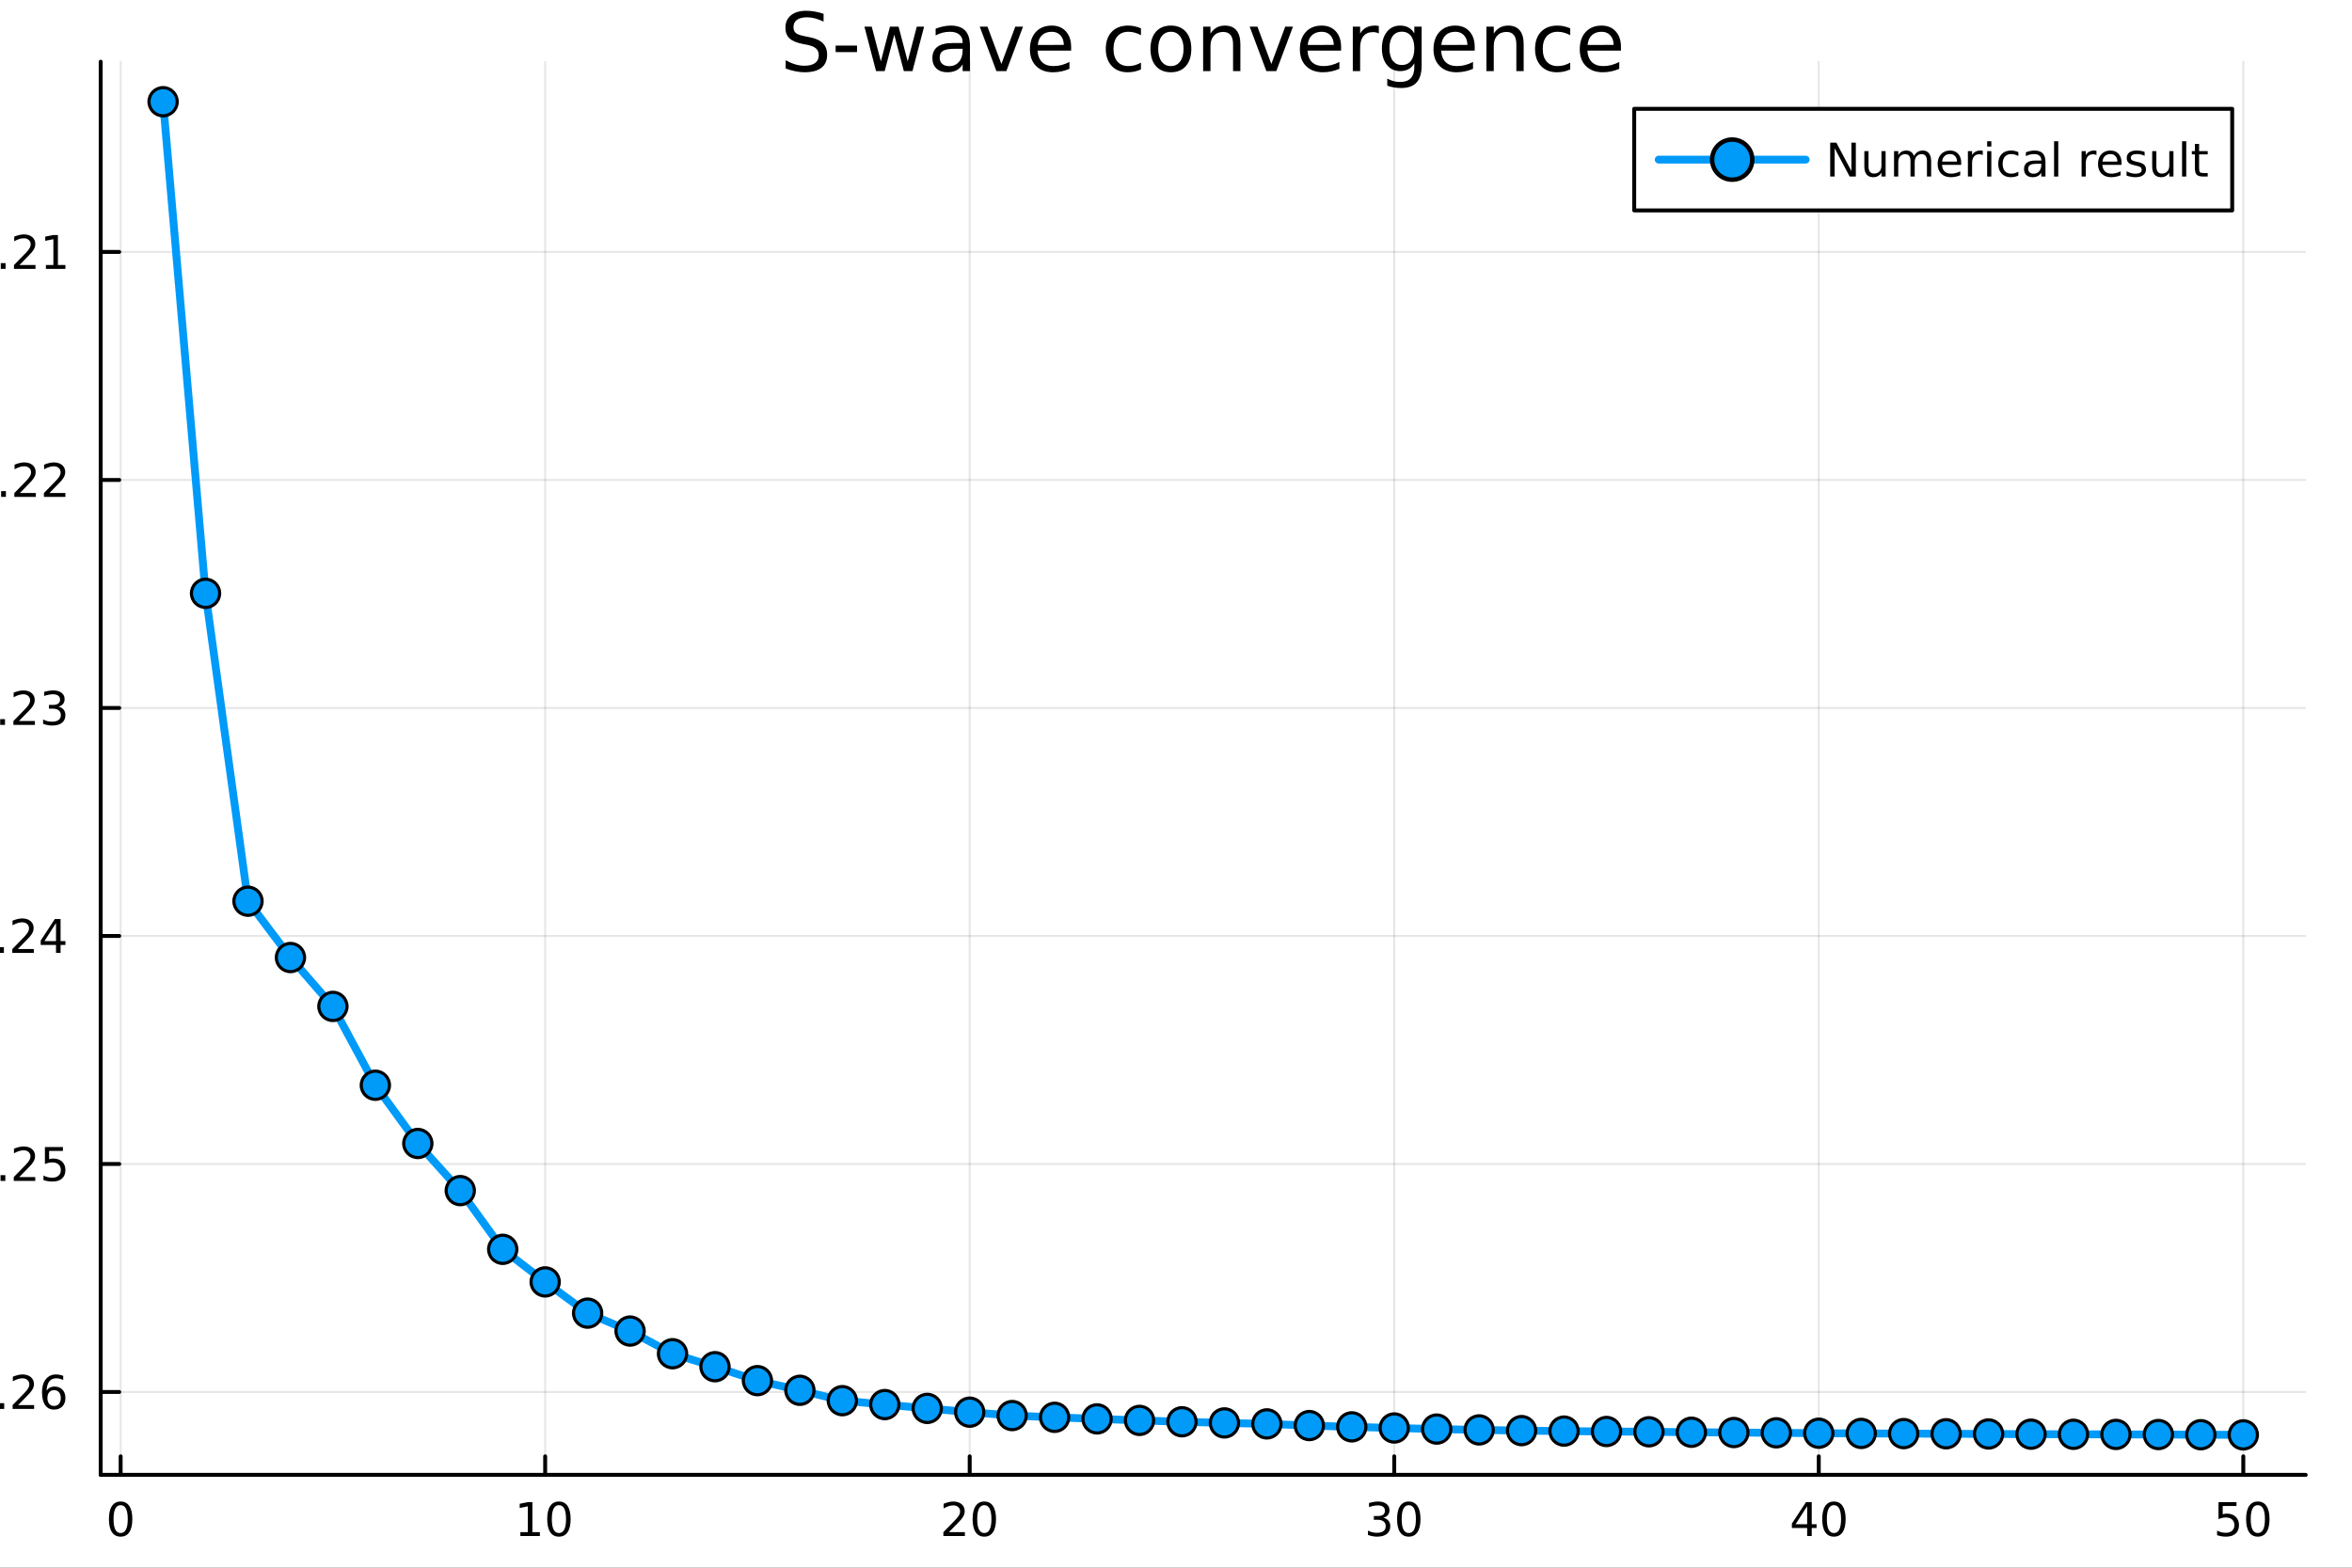 <?xml version="1.0" encoding="utf-8"?>
<svg xmlns="http://www.w3.org/2000/svg" xmlns:xlink="http://www.w3.org/1999/xlink" width="600" height="400" viewBox="0 0 2400 1600">
<rect x="0" y="0" width="2400" height="1600" fill="#333333" stroke="none"/>
<defs>
  <clipPath id="clip120">
    <rect x="0" y="0" width="2400" height="1600"/>
  </clipPath>
</defs>
<path clip-path="url(#clip120)" d="M0 1600 L2400 1600 L2400 0 L0 0  Z" fill="#ffffff" fill-rule="evenodd" fill-opacity="1"/>
<defs>
  <clipPath id="clip121">
    <rect x="480" y="0" width="1681" height="1600"/>
  </clipPath>
</defs>
<path clip-path="url(#clip120)" d="M102.74 1505.26 L2352.76 1505.26 L2352.76 62.992 L102.74 62.992  Z" fill="#ffffff" fill-rule="evenodd" fill-opacity="1"/>
<defs>
  <clipPath id="clip122">
    <rect x="102" y="62" width="2251" height="1443"/>
  </clipPath>
</defs>
<polyline clip-path="url(#clip122)" style="stroke:#000000; stroke-linecap:round; stroke-linejoin:round; stroke-width:2; stroke-opacity:0.1; fill:none" points="123.1,1505.26 123.1,62.992 "/>
<polyline clip-path="url(#clip122)" style="stroke:#000000; stroke-linecap:round; stroke-linejoin:round; stroke-width:2; stroke-opacity:0.1; fill:none" points="556.296,1505.26 556.296,62.992 "/>
<polyline clip-path="url(#clip122)" style="stroke:#000000; stroke-linecap:round; stroke-linejoin:round; stroke-width:2; stroke-opacity:0.1; fill:none" points="989.491,1505.26 989.491,62.992 "/>
<polyline clip-path="url(#clip122)" style="stroke:#000000; stroke-linecap:round; stroke-linejoin:round; stroke-width:2; stroke-opacity:0.1; fill:none" points="1422.69,1505.26 1422.69,62.992 "/>
<polyline clip-path="url(#clip122)" style="stroke:#000000; stroke-linecap:round; stroke-linejoin:round; stroke-width:2; stroke-opacity:0.1; fill:none" points="1855.88,1505.26 1855.88,62.992 "/>
<polyline clip-path="url(#clip122)" style="stroke:#000000; stroke-linecap:round; stroke-linejoin:round; stroke-width:2; stroke-opacity:0.1; fill:none" points="2289.08,1505.26 2289.08,62.992 "/>
<polyline clip-path="url(#clip120)" style="stroke:#000000; stroke-linecap:round; stroke-linejoin:round; stroke-width:4; stroke-opacity:1; fill:none" points="102.74,1505.26 2352.76,1505.26 "/>
<polyline clip-path="url(#clip120)" style="stroke:#000000; stroke-linecap:round; stroke-linejoin:round; stroke-width:4; stroke-opacity:1; fill:none" points="123.1,1505.26 123.1,1486.36 "/>
<polyline clip-path="url(#clip120)" style="stroke:#000000; stroke-linecap:round; stroke-linejoin:round; stroke-width:4; stroke-opacity:1; fill:none" points="556.296,1505.26 556.296,1486.36 "/>
<polyline clip-path="url(#clip120)" style="stroke:#000000; stroke-linecap:round; stroke-linejoin:round; stroke-width:4; stroke-opacity:1; fill:none" points="989.491,1505.26 989.491,1486.36 "/>
<polyline clip-path="url(#clip120)" style="stroke:#000000; stroke-linecap:round; stroke-linejoin:round; stroke-width:4; stroke-opacity:1; fill:none" points="1422.69,1505.26 1422.69,1486.36 "/>
<polyline clip-path="url(#clip120)" style="stroke:#000000; stroke-linecap:round; stroke-linejoin:round; stroke-width:4; stroke-opacity:1; fill:none" points="1855.88,1505.26 1855.88,1486.36 "/>
<polyline clip-path="url(#clip120)" style="stroke:#000000; stroke-linecap:round; stroke-linejoin:round; stroke-width:4; stroke-opacity:1; fill:none" points="2289.08,1505.26 2289.08,1486.36 "/>
<path clip-path="url(#clip120)" d="M123.1 1536.18 Q119.489 1536.18 117.661 1539.74 Q115.855 1543.28 115.855 1550.41 Q115.855 1557.52 117.661 1561.09 Q119.489 1564.63 123.1 1564.63 Q126.735 1564.63 128.54 1561.09 Q130.369 1557.52 130.369 1550.41 Q130.369 1543.28 128.54 1539.74 Q126.735 1536.18 123.1 1536.18 M123.1 1532.47 Q128.91 1532.47 131.966 1537.08 Q135.045 1541.66 135.045 1550.41 Q135.045 1559.14 131.966 1563.75 Q128.91 1568.33 123.1 1568.33 Q117.29 1568.33 114.211 1563.75 Q111.156 1559.14 111.156 1550.41 Q111.156 1541.66 114.211 1537.08 Q117.29 1532.47 123.1 1532.47 Z" fill="#000000" fill-rule="nonzero" fill-opacity="1" /><path clip-path="url(#clip120)" d="M530.983 1563.72 L538.622 1563.72 L538.622 1537.36 L530.312 1539.03 L530.312 1534.77 L538.576 1533.1 L543.252 1533.1 L543.252 1563.72 L550.89 1563.72 L550.89 1567.66 L530.983 1567.66 L530.983 1563.72 Z" fill="#000000" fill-rule="nonzero" fill-opacity="1" /><path clip-path="url(#clip120)" d="M570.335 1536.18 Q566.724 1536.18 564.895 1539.74 Q563.089 1543.28 563.089 1550.41 Q563.089 1557.52 564.895 1561.09 Q566.724 1564.63 570.335 1564.63 Q573.969 1564.63 575.775 1561.09 Q577.603 1557.52 577.603 1550.41 Q577.603 1543.28 575.775 1539.74 Q573.969 1536.18 570.335 1536.18 M570.335 1532.47 Q576.145 1532.47 579.2 1537.08 Q582.279 1541.66 582.279 1550.41 Q582.279 1559.14 579.2 1563.75 Q576.145 1568.33 570.335 1568.33 Q564.525 1568.33 561.446 1563.75 Q558.39 1559.14 558.39 1550.41 Q558.39 1541.66 561.446 1537.08 Q564.525 1532.47 570.335 1532.47 Z" fill="#000000" fill-rule="nonzero" fill-opacity="1" /><path clip-path="url(#clip120)" d="M968.264 1563.72 L984.583 1563.72 L984.583 1567.66 L962.639 1567.66 L962.639 1563.72 Q965.301 1560.97 969.884 1556.34 Q974.491 1551.69 975.671 1550.35 Q977.917 1547.82 978.796 1546.09 Q979.699 1544.33 979.699 1542.64 Q979.699 1539.88 977.755 1538.15 Q975.833 1536.41 972.732 1536.41 Q970.532 1536.41 968.079 1537.17 Q965.648 1537.94 962.87 1539.49 L962.87 1534.77 Q965.695 1533.63 968.148 1533.05 Q970.602 1532.47 972.639 1532.47 Q978.009 1532.47 981.204 1535.16 Q984.398 1537.85 984.398 1542.34 Q984.398 1544.47 983.588 1546.39 Q982.801 1548.28 980.694 1550.88 Q980.116 1551.55 977.014 1554.77 Q973.912 1557.96 968.264 1563.72 Z" fill="#000000" fill-rule="nonzero" fill-opacity="1" /><path clip-path="url(#clip120)" d="M1004.4 1536.18 Q1000.79 1536.18 998.958 1539.74 Q997.153 1543.28 997.153 1550.41 Q997.153 1557.52 998.958 1561.09 Q1000.79 1564.63 1004.4 1564.63 Q1008.03 1564.63 1009.84 1561.09 Q1011.67 1557.52 1011.67 1550.41 Q1011.67 1543.28 1009.84 1539.74 Q1008.03 1536.18 1004.4 1536.18 M1004.4 1532.47 Q1010.21 1532.47 1013.26 1537.08 Q1016.34 1541.66 1016.34 1550.41 Q1016.34 1559.14 1013.26 1563.75 Q1010.21 1568.33 1004.4 1568.33 Q998.588 1568.33 995.509 1563.75 Q992.454 1559.14 992.454 1550.41 Q992.454 1541.66 995.509 1537.08 Q998.588 1532.47 1004.4 1532.47 Z" fill="#000000" fill-rule="nonzero" fill-opacity="1" /><path clip-path="url(#clip120)" d="M1411.53 1549.03 Q1414.88 1549.74 1416.76 1552.01 Q1418.66 1554.28 1418.66 1557.61 Q1418.66 1562.73 1415.14 1565.53 Q1411.62 1568.33 1405.14 1568.33 Q1402.96 1568.33 1400.65 1567.89 Q1398.36 1567.47 1395.9 1566.62 L1395.9 1562.1 Q1397.85 1563.24 1400.16 1563.82 Q1402.48 1564.4 1405 1564.4 Q1409.4 1564.4 1411.69 1562.66 Q1414.01 1560.92 1414.01 1557.61 Q1414.01 1554.56 1411.85 1552.85 Q1409.72 1551.11 1405.9 1551.11 L1401.88 1551.11 L1401.88 1547.27 L1406.09 1547.27 Q1409.54 1547.27 1411.37 1545.9 Q1413.2 1544.51 1413.2 1541.92 Q1413.2 1539.26 1411.3 1537.85 Q1409.42 1536.41 1405.9 1536.41 Q1403.98 1536.41 1401.78 1536.83 Q1399.58 1537.24 1396.95 1538.12 L1396.95 1533.96 Q1399.61 1533.22 1401.92 1532.85 Q1404.26 1532.47 1406.32 1532.47 Q1411.64 1532.47 1414.75 1534.91 Q1417.85 1537.31 1417.85 1541.43 Q1417.85 1544.3 1416.2 1546.29 Q1414.56 1548.26 1411.53 1549.03 Z" fill="#000000" fill-rule="nonzero" fill-opacity="1" /><path clip-path="url(#clip120)" d="M1437.52 1536.18 Q1433.91 1536.18 1432.08 1539.74 Q1430.28 1543.28 1430.28 1550.41 Q1430.28 1557.52 1432.08 1561.09 Q1433.91 1564.63 1437.52 1564.63 Q1441.16 1564.63 1442.96 1561.09 Q1444.79 1557.52 1444.79 1550.41 Q1444.79 1543.28 1442.96 1539.74 Q1441.16 1536.18 1437.52 1536.18 M1437.52 1532.47 Q1443.33 1532.47 1446.39 1537.08 Q1449.47 1541.66 1449.47 1550.41 Q1449.47 1559.14 1446.39 1563.75 Q1443.33 1568.33 1437.52 1568.33 Q1431.71 1568.33 1428.63 1563.75 Q1425.58 1559.14 1425.58 1550.41 Q1425.58 1541.66 1428.63 1537.08 Q1431.71 1532.47 1437.52 1532.47 Z" fill="#000000" fill-rule="nonzero" fill-opacity="1" /><path clip-path="url(#clip120)" d="M1844.05 1537.17 L1832.25 1555.62 L1844.05 1555.62 L1844.05 1537.17 M1842.83 1533.1 L1848.71 1533.1 L1848.71 1555.62 L1853.64 1555.62 L1853.64 1559.51 L1848.71 1559.51 L1848.71 1567.66 L1844.05 1567.66 L1844.05 1559.51 L1828.45 1559.51 L1828.45 1555 L1842.83 1533.1 Z" fill="#000000" fill-rule="nonzero" fill-opacity="1" /><path clip-path="url(#clip120)" d="M1871.37 1536.18 Q1867.76 1536.18 1865.93 1539.74 Q1864.12 1543.28 1864.12 1550.41 Q1864.12 1557.52 1865.93 1561.09 Q1867.76 1564.63 1871.37 1564.63 Q1875 1564.63 1876.81 1561.09 Q1878.64 1557.52 1878.64 1550.41 Q1878.64 1543.28 1876.81 1539.74 Q1875 1536.18 1871.37 1536.18 M1871.37 1532.47 Q1877.18 1532.47 1880.23 1537.08 Q1883.31 1541.66 1883.31 1550.41 Q1883.31 1559.14 1880.23 1563.75 Q1877.18 1568.33 1871.37 1568.33 Q1865.56 1568.33 1862.48 1563.75 Q1859.42 1559.14 1859.42 1550.41 Q1859.42 1541.66 1862.48 1537.08 Q1865.56 1532.47 1871.37 1532.47 Z" fill="#000000" fill-rule="nonzero" fill-opacity="1" /><path clip-path="url(#clip120)" d="M2263.78 1533.1 L2282.13 1533.1 L2282.13 1537.04 L2268.06 1537.04 L2268.06 1545.51 Q2269.08 1545.16 2270.09 1545 Q2271.11 1544.81 2272.13 1544.81 Q2277.92 1544.81 2281.3 1547.98 Q2284.68 1551.16 2284.68 1556.57 Q2284.68 1562.15 2281.21 1565.25 Q2277.73 1568.33 2271.41 1568.33 Q2269.24 1568.33 2266.97 1567.96 Q2264.72 1567.59 2262.32 1566.85 L2262.32 1562.15 Q2264.4 1563.28 2266.62 1563.84 Q2268.84 1564.4 2271.32 1564.4 Q2275.33 1564.4 2277.66 1562.29 Q2280 1560.18 2280 1556.57 Q2280 1552.96 2277.66 1550.85 Q2275.33 1548.75 2271.32 1548.75 Q2269.45 1548.75 2267.57 1549.16 Q2265.72 1549.58 2263.78 1550.46 L2263.78 1533.1 Z" fill="#000000" fill-rule="nonzero" fill-opacity="1" /><path clip-path="url(#clip120)" d="M2303.89 1536.18 Q2300.28 1536.18 2298.45 1539.74 Q2296.65 1543.28 2296.65 1550.41 Q2296.65 1557.52 2298.45 1561.09 Q2300.28 1564.63 2303.89 1564.63 Q2307.53 1564.63 2309.33 1561.09 Q2311.16 1557.52 2311.16 1550.41 Q2311.16 1543.28 2309.33 1539.74 Q2307.53 1536.18 2303.89 1536.18 M2303.89 1532.47 Q2309.7 1532.47 2312.76 1537.08 Q2315.84 1541.66 2315.84 1550.41 Q2315.84 1559.14 2312.76 1563.75 Q2309.7 1568.33 2303.89 1568.33 Q2298.08 1568.33 2295 1563.75 Q2291.95 1559.14 2291.95 1550.41 Q2291.95 1541.66 2295 1537.08 Q2298.08 1532.47 2303.89 1532.47 Z" fill="#000000" fill-rule="nonzero" fill-opacity="1" /><path clip-path="url(#clip120)" d="M882.965 1602.6 L891.623 1602.6 L912.693 1642.36 L912.693 1602.6 L918.932 1602.6 L918.932 1650.12 L910.274 1650.12 L889.204 1610.37 L889.204 1650.12 L882.965 1650.12 L882.965 1602.6 Z" fill="#000000" fill-rule="nonzero" fill-opacity="1" /><path clip-path="url(#clip120)" d="M930.867 1636.06 L930.867 1614.48 L936.724 1614.48 L936.724 1635.83 Q936.724 1640.89 938.697 1643.44 Q940.671 1645.95 944.617 1645.95 Q949.36 1645.95 952.097 1642.93 Q954.866 1639.91 954.866 1634.69 L954.866 1614.48 L960.723 1614.48 L960.723 1650.12 L954.866 1650.12 L954.866 1644.65 Q952.734 1647.9 949.901 1649.49 Q947.1 1651.05 943.376 1651.05 Q937.233 1651.05 934.05 1647.23 Q930.867 1643.41 930.867 1636.06 M945.604 1613.62 L945.604 1613.62 Z" fill="#000000" fill-rule="nonzero" fill-opacity="1" /><path clip-path="url(#clip120)" d="M1000.54 1621.32 Q1002.74 1617.37 1005.79 1615.49 Q1008.85 1613.62 1012.99 1613.62 Q1018.55 1613.62 1021.58 1617.53 Q1024.6 1621.41 1024.6 1628.61 L1024.6 1650.12 L1018.71 1650.12 L1018.71 1628.8 Q1018.71 1623.67 1016.9 1621.19 Q1015.09 1618.71 1011.36 1618.71 Q1006.81 1618.71 1004.17 1621.73 Q1001.53 1624.76 1001.53 1629.98 L1001.53 1650.12 L995.638 1650.12 L995.638 1628.8 Q995.638 1623.64 993.824 1621.19 Q992.01 1618.71 988.222 1618.71 Q983.735 1618.71 981.093 1621.76 Q978.451 1624.79 978.451 1629.98 L978.451 1650.12 L972.563 1650.12 L972.563 1614.48 L978.451 1614.48 L978.451 1620.01 Q980.456 1616.74 983.257 1615.18 Q986.058 1613.62 989.909 1613.62 Q993.792 1613.62 996.498 1615.59 Q999.235 1617.56 1000.54 1621.32 Z" fill="#000000" fill-rule="nonzero" fill-opacity="1" /><path clip-path="url(#clip120)" d="M1061.87 1632.33 Q1061.87 1625.87 1059.2 1622.21 Q1056.56 1618.52 1051.91 1618.52 Q1047.26 1618.52 1044.59 1622.21 Q1041.95 1625.87 1041.95 1632.33 Q1041.95 1638.79 1044.59 1642.48 Q1047.26 1646.15 1051.91 1646.15 Q1056.56 1646.15 1059.2 1642.48 Q1061.87 1638.79 1061.87 1632.33 M1041.95 1619.89 Q1043.8 1616.7 1046.6 1615.18 Q1049.43 1613.62 1053.34 1613.62 Q1059.84 1613.62 1063.88 1618.77 Q1067.95 1623.93 1067.95 1632.33 Q1067.95 1640.73 1063.88 1645.89 Q1059.84 1651.05 1053.34 1651.05 Q1049.43 1651.05 1046.6 1649.52 Q1043.8 1647.96 1041.95 1644.78 L1041.95 1650.12 L1036.06 1650.12 L1036.06 1600.6 L1041.95 1600.6 L1041.95 1619.89 Z" fill="#000000" fill-rule="nonzero" fill-opacity="1" /><path clip-path="url(#clip120)" d="M1108.15 1630.84 L1108.15 1633.7 L1081.23 1633.7 Q1081.61 1639.75 1084.85 1642.93 Q1088.13 1646.08 1093.96 1646.08 Q1097.33 1646.08 1100.48 1645.25 Q1103.66 1644.43 1106.78 1642.77 L1106.78 1648.31 Q1103.63 1649.65 1100.32 1650.35 Q1097.01 1651.05 1093.61 1651.05 Q1085.08 1651.05 1080.08 1646.08 Q1075.11 1641.12 1075.11 1632.65 Q1075.11 1623.9 1079.82 1618.77 Q1084.57 1613.62 1092.59 1613.62 Q1099.78 1613.62 1103.95 1618.26 Q1108.15 1622.88 1108.15 1630.84 M1102.3 1629.12 Q1102.23 1624.31 1099.59 1621.45 Q1096.98 1618.58 1092.65 1618.58 Q1087.75 1618.58 1084.79 1621.35 Q1081.86 1624.12 1081.42 1629.15 L1102.3 1629.12 Z" fill="#000000" fill-rule="nonzero" fill-opacity="1" /><path clip-path="url(#clip120)" d="M1138.42 1619.95 Q1137.43 1619.38 1136.26 1619.12 Q1135.11 1618.84 1133.71 1618.84 Q1128.75 1618.84 1126.07 1622.08 Q1123.43 1625.3 1123.43 1631.35 L1123.43 1650.12 L1117.54 1650.12 L1117.54 1614.48 L1123.43 1614.48 L1123.43 1620.01 Q1125.28 1616.77 1128.24 1615.21 Q1131.2 1613.62 1135.43 1613.62 Q1136.03 1613.62 1136.77 1613.71 Q1137.5 1613.78 1138.39 1613.93 L1138.42 1619.95 Z" fill="#000000" fill-rule="nonzero" fill-opacity="1" /><path clip-path="url(#clip120)" d="M1179.1 1618.58 Q1174.39 1618.58 1171.65 1622.27 Q1168.91 1625.93 1168.91 1632.33 Q1168.91 1638.73 1171.62 1642.42 Q1174.36 1646.08 1179.1 1646.08 Q1183.78 1646.08 1186.51 1642.39 Q1189.25 1638.7 1189.25 1632.33 Q1189.25 1626 1186.51 1622.31 Q1183.78 1618.58 1179.1 1618.58 M1179.1 1613.62 Q1186.74 1613.62 1191.1 1618.58 Q1195.46 1623.55 1195.46 1632.33 Q1195.46 1641.08 1191.1 1646.08 Q1186.74 1651.05 1179.1 1651.05 Q1171.43 1651.05 1167.07 1646.08 Q1162.74 1641.08 1162.74 1632.33 Q1162.74 1623.55 1167.07 1618.58 Q1171.43 1613.62 1179.1 1613.62 Z" fill="#000000" fill-rule="nonzero" fill-opacity="1" /><path clip-path="url(#clip120)" d="M1223.21 1600.6 L1223.21 1605.47 L1217.61 1605.47 Q1214.46 1605.47 1213.22 1606.74 Q1212.01 1608.01 1212.01 1611.32 L1212.01 1614.48 L1221.65 1614.48 L1221.65 1619.03 L1212.01 1619.03 L1212.01 1650.12 L1206.12 1650.12 L1206.12 1619.03 L1200.52 1619.03 L1200.52 1614.48 L1206.12 1614.48 L1206.12 1611.99 Q1206.12 1606.04 1208.89 1603.34 Q1211.66 1600.6 1217.67 1600.6 L1223.21 1600.6 Z" fill="#000000" fill-rule="nonzero" fill-opacity="1" /><path clip-path="url(#clip120)" d="M1281.49 1643.34 L1281.49 1630.58 L1270.99 1630.58 L1270.99 1625.3 L1287.86 1625.3 L1287.86 1645.7 Q1284.13 1648.34 1279.64 1649.71 Q1275.16 1651.05 1270.06 1651.05 Q1258.92 1651.05 1252.62 1644.55 Q1246.35 1638.03 1246.35 1626.41 Q1246.35 1614.76 1252.62 1608.27 Q1258.92 1601.74 1270.06 1601.74 Q1274.71 1601.74 1278.88 1602.89 Q1283.08 1604.04 1286.61 1606.26 L1286.61 1613.11 Q1283.05 1610.08 1279.04 1608.56 Q1275.03 1607.03 1270.61 1607.03 Q1261.88 1607.03 1257.49 1611.9 Q1253.13 1616.77 1253.13 1626.41 Q1253.13 1636.02 1257.49 1640.89 Q1261.88 1645.76 1270.61 1645.76 Q1274.01 1645.76 1276.68 1645.19 Q1279.36 1644.59 1281.49 1643.34 Z" fill="#000000" fill-rule="nonzero" fill-opacity="1" /><path clip-path="url(#clip120)" d="M1315.55 1632.2 Q1308.45 1632.2 1305.71 1633.83 Q1302.97 1635.45 1302.97 1639.37 Q1302.97 1642.48 1305.01 1644.33 Q1307.08 1646.15 1310.61 1646.15 Q1315.48 1646.15 1318.41 1642.71 Q1321.37 1639.24 1321.37 1633.51 L1321.37 1632.2 L1315.55 1632.2 M1327.23 1629.79 L1327.23 1650.12 L1321.37 1650.12 L1321.37 1644.71 Q1319.37 1647.96 1316.37 1649.52 Q1313.38 1651.05 1309.05 1651.05 Q1303.58 1651.05 1300.33 1647.99 Q1297.12 1644.9 1297.12 1639.75 Q1297.12 1633.73 1301.13 1630.68 Q1305.17 1627.62 1313.16 1627.62 L1321.37 1627.62 L1321.37 1627.05 Q1321.37 1623.01 1318.7 1620.81 Q1316.06 1618.58 1311.25 1618.58 Q1308.19 1618.58 1305.3 1619.31 Q1302.4 1620.05 1299.73 1621.51 L1299.73 1616.1 Q1302.94 1614.86 1305.97 1614.25 Q1308.99 1613.62 1311.85 1613.62 Q1319.59 1613.62 1323.41 1617.63 Q1327.23 1621.64 1327.23 1629.79 Z" fill="#000000" fill-rule="nonzero" fill-opacity="1" /><path clip-path="url(#clip120)" d="M1338.69 1636.06 L1338.69 1614.48 L1344.54 1614.48 L1344.54 1635.83 Q1344.54 1640.89 1346.52 1643.44 Q1348.49 1645.95 1352.44 1645.95 Q1357.18 1645.95 1359.92 1642.93 Q1362.69 1639.91 1362.69 1634.69 L1362.69 1614.48 L1368.54 1614.48 L1368.54 1650.12 L1362.69 1650.12 L1362.69 1644.65 Q1360.55 1647.9 1357.72 1649.49 Q1354.92 1651.05 1351.19 1651.05 Q1345.05 1651.05 1341.87 1647.23 Q1338.69 1643.41 1338.69 1636.06 M1353.42 1613.62 L1353.42 1613.62 Z" fill="#000000" fill-rule="nonzero" fill-opacity="1" /><path clip-path="url(#clip120)" d="M1403.33 1615.53 L1403.33 1621.06 Q1400.85 1619.79 1398.17 1619.15 Q1395.5 1618.52 1392.64 1618.52 Q1388.28 1618.52 1386.08 1619.85 Q1383.91 1621.19 1383.91 1623.87 Q1383.91 1625.9 1385.47 1627.08 Q1387.03 1628.23 1391.74 1629.28 L1393.75 1629.72 Q1399.99 1631.06 1402.6 1633.51 Q1405.24 1635.93 1405.24 1640.29 Q1405.24 1645.25 1401.29 1648.15 Q1397.38 1651.05 1390.5 1651.05 Q1387.64 1651.05 1384.52 1650.47 Q1381.43 1649.93 1377.99 1648.82 L1377.99 1642.77 Q1381.24 1644.46 1384.39 1645.32 Q1387.54 1646.15 1390.63 1646.15 Q1394.77 1646.15 1397 1644.74 Q1399.22 1643.31 1399.22 1640.73 Q1399.22 1638.35 1397.6 1637.07 Q1396.01 1635.8 1390.57 1634.62 L1388.53 1634.15 Q1383.09 1633 1380.67 1630.64 Q1378.25 1628.26 1378.25 1624.12 Q1378.25 1619.09 1381.81 1616.35 Q1385.38 1613.62 1391.94 1613.62 Q1395.18 1613.62 1398.05 1614.09 Q1400.91 1614.57 1403.33 1615.53 Z" fill="#000000" fill-rule="nonzero" fill-opacity="1" /><path clip-path="url(#clip120)" d="M1437.29 1615.53 L1437.29 1621.06 Q1434.81 1619.79 1432.13 1619.15 Q1429.46 1618.52 1426.6 1618.52 Q1422.24 1618.52 1420.04 1619.85 Q1417.88 1621.19 1417.88 1623.87 Q1417.88 1625.9 1419.44 1627.08 Q1420.99 1628.23 1425.71 1629.28 L1427.71 1629.72 Q1433.95 1631.06 1436.56 1633.51 Q1439.2 1635.93 1439.2 1640.29 Q1439.2 1645.25 1435.25 1648.15 Q1431.34 1651.05 1424.46 1651.05 Q1421.6 1651.05 1418.48 1650.47 Q1415.39 1649.93 1411.96 1648.82 L1411.96 1642.77 Q1415.2 1644.46 1418.35 1645.32 Q1421.5 1646.15 1424.59 1646.15 Q1428.73 1646.15 1430.96 1644.74 Q1433.19 1643.31 1433.19 1640.73 Q1433.19 1638.35 1431.56 1637.07 Q1429.97 1635.8 1424.53 1634.62 L1422.49 1634.15 Q1417.05 1633 1414.63 1630.64 Q1412.21 1628.26 1412.21 1624.12 Q1412.21 1619.09 1415.78 1616.35 Q1419.34 1613.62 1425.9 1613.62 Q1429.14 1613.62 1432.01 1614.09 Q1434.87 1614.57 1437.29 1615.53 Z" fill="#000000" fill-rule="nonzero" fill-opacity="1" /><path clip-path="url(#clip120)" d="M1448.53 1614.48 L1454.38 1614.48 L1454.38 1650.12 L1448.53 1650.12 L1448.53 1614.48 M1448.53 1600.6 L1454.38 1600.6 L1454.38 1608.01 L1448.53 1608.01 L1448.53 1600.6 Z" fill="#000000" fill-rule="nonzero" fill-opacity="1" /><path clip-path="url(#clip120)" d="M1482.84 1632.2 Q1475.74 1632.2 1473 1633.83 Q1470.27 1635.45 1470.27 1639.37 Q1470.27 1642.48 1472.3 1644.33 Q1474.37 1646.15 1477.9 1646.15 Q1482.77 1646.15 1485.7 1642.71 Q1488.66 1639.24 1488.66 1633.51 L1488.66 1632.2 L1482.84 1632.2 M1494.52 1629.79 L1494.52 1650.12 L1488.66 1650.12 L1488.66 1644.71 Q1486.66 1647.96 1483.67 1649.52 Q1480.67 1651.05 1476.34 1651.05 Q1470.87 1651.05 1467.62 1647.99 Q1464.41 1644.9 1464.41 1639.75 Q1464.41 1633.73 1468.42 1630.68 Q1472.46 1627.62 1480.45 1627.62 L1488.66 1627.62 L1488.66 1627.05 Q1488.66 1623.01 1485.99 1620.81 Q1483.35 1618.58 1478.54 1618.58 Q1475.49 1618.58 1472.59 1619.31 Q1469.69 1620.05 1467.02 1621.51 L1467.02 1616.1 Q1470.23 1614.86 1473.26 1614.25 Q1476.28 1613.62 1479.15 1613.62 Q1486.88 1613.62 1490.7 1617.63 Q1494.52 1621.64 1494.52 1629.79 Z" fill="#000000" fill-rule="nonzero" fill-opacity="1" /><path clip-path="url(#clip120)" d="M1536.21 1628.61 L1536.21 1650.12 L1530.36 1650.12 L1530.36 1628.8 Q1530.36 1623.74 1528.38 1621.22 Q1526.41 1618.71 1522.46 1618.71 Q1517.72 1618.71 1514.98 1621.73 Q1512.25 1624.76 1512.25 1629.98 L1512.25 1650.12 L1506.36 1650.12 L1506.36 1614.48 L1512.25 1614.48 L1512.25 1620.01 Q1514.35 1616.8 1517.18 1615.21 Q1520.05 1613.62 1523.77 1613.62 Q1529.91 1613.62 1533.06 1617.44 Q1536.21 1621.22 1536.21 1628.61 Z" fill="#000000" fill-rule="nonzero" fill-opacity="1" /><path clip-path="url(#clip120)" d="M1570.62 1615.53 L1570.62 1621.06 Q1568.14 1619.79 1565.46 1619.15 Q1562.79 1618.52 1559.93 1618.52 Q1555.57 1618.52 1553.37 1619.85 Q1551.21 1621.19 1551.21 1623.87 Q1551.21 1625.9 1552.77 1627.08 Q1554.32 1628.23 1559.04 1629.28 L1561.04 1629.72 Q1567.28 1631.06 1569.89 1633.51 Q1572.53 1635.93 1572.53 1640.29 Q1572.53 1645.25 1568.58 1648.15 Q1564.67 1651.05 1557.79 1651.05 Q1554.93 1651.05 1551.81 1650.47 Q1548.72 1649.93 1545.29 1648.82 L1545.29 1642.77 Q1548.53 1644.46 1551.68 1645.32 Q1554.83 1646.15 1557.92 1646.15 Q1562.06 1646.15 1564.29 1644.74 Q1566.52 1643.31 1566.52 1640.73 Q1566.52 1638.35 1564.89 1637.07 Q1563.3 1635.8 1557.86 1634.62 L1555.82 1634.15 Q1550.38 1633 1547.96 1630.64 Q1545.54 1628.26 1545.54 1624.12 Q1545.54 1619.09 1549.1 1616.35 Q1552.67 1613.62 1559.23 1613.62 Q1562.47 1613.62 1565.34 1614.09 Q1568.2 1614.57 1570.62 1615.53 Z" fill="#000000" fill-rule="nonzero" fill-opacity="1" /><polyline clip-path="url(#clip122)" style="stroke:#000000; stroke-linecap:round; stroke-linejoin:round; stroke-width:2; stroke-opacity:0.1; fill:none" points="102.74,1420.68 2352.76,1420.68 "/>
<polyline clip-path="url(#clip122)" style="stroke:#000000; stroke-linecap:round; stroke-linejoin:round; stroke-width:2; stroke-opacity:0.1; fill:none" points="102.74,1187.97 2352.76,1187.97 "/>
<polyline clip-path="url(#clip122)" style="stroke:#000000; stroke-linecap:round; stroke-linejoin:round; stroke-width:2; stroke-opacity:0.1; fill:none" points="102.74,955.262 2352.76,955.262 "/>
<polyline clip-path="url(#clip122)" style="stroke:#000000; stroke-linecap:round; stroke-linejoin:round; stroke-width:2; stroke-opacity:0.1; fill:none" points="102.74,722.551 2352.76,722.551 "/>
<polyline clip-path="url(#clip122)" style="stroke:#000000; stroke-linecap:round; stroke-linejoin:round; stroke-width:2; stroke-opacity:0.1; fill:none" points="102.74,489.841 2352.76,489.841 "/>
<polyline clip-path="url(#clip122)" style="stroke:#000000; stroke-linecap:round; stroke-linejoin:round; stroke-width:2; stroke-opacity:0.1; fill:none" points="102.74,257.13 2352.76,257.13 "/>
<polyline clip-path="url(#clip120)" style="stroke:#000000; stroke-linecap:round; stroke-linejoin:round; stroke-width:4; stroke-opacity:1; fill:none" points="102.74,1505.26 102.74,62.992 "/>
<polyline clip-path="url(#clip120)" style="stroke:#000000; stroke-linecap:round; stroke-linejoin:round; stroke-width:4; stroke-opacity:1; fill:none" points="102.74,1420.68 121.638,1420.68 "/>
<polyline clip-path="url(#clip120)" style="stroke:#000000; stroke-linecap:round; stroke-linejoin:round; stroke-width:4; stroke-opacity:1; fill:none" points="102.74,1187.97 121.638,1187.97 "/>
<polyline clip-path="url(#clip120)" style="stroke:#000000; stroke-linecap:round; stroke-linejoin:round; stroke-width:4; stroke-opacity:1; fill:none" points="102.74,955.262 121.638,955.262 "/>
<polyline clip-path="url(#clip120)" style="stroke:#000000; stroke-linecap:round; stroke-linejoin:round; stroke-width:4; stroke-opacity:1; fill:none" points="102.74,722.551 121.638,722.551 "/>
<polyline clip-path="url(#clip120)" style="stroke:#000000; stroke-linecap:round; stroke-linejoin:round; stroke-width:4; stroke-opacity:1; fill:none" points="102.74,489.841 121.638,489.841 "/>
<polyline clip-path="url(#clip120)" style="stroke:#000000; stroke-linecap:round; stroke-linejoin:round; stroke-width:4; stroke-opacity:1; fill:none" points="102.74,257.13 121.638,257.13 "/>
<path clip-path="url(#clip120)" d="M-70.528 1421.14 L-40.852 1421.14 L-40.852 1425.07 L-70.528 1425.07 L-70.528 1421.14 Z" fill="#000000" fill-rule="nonzero" fill-opacity="1" /><path clip-path="url(#clip120)" d="M-20.759 1406.48 Q-24.37 1406.48 -26.199 1410.05 Q-28.005 1413.59 -28.005 1420.72 Q-28.005 1427.83 -26.199 1431.39 Q-24.37 1434.93 -20.759 1434.93 Q-17.125 1434.93 -15.32 1431.39 Q-13.491 1427.83 -13.491 1420.72 Q-13.491 1413.59 -15.32 1410.05 Q-17.125 1406.48 -20.759 1406.48 M-20.759 1402.78 Q-14.949 1402.78 -11.894 1407.39 Q-8.815 1411.97 -8.815 1420.72 Q-8.815 1429.45 -11.894 1434.05 Q-14.949 1438.64 -20.759 1438.64 Q-26.57 1438.64 -29.648 1434.05 Q-32.704 1429.45 -32.704 1420.72 Q-32.704 1411.97 -29.648 1407.39 Q-26.57 1402.78 -20.759 1402.78 Z" fill="#000000" fill-rule="nonzero" fill-opacity="1" /><path clip-path="url(#clip120)" d="M-0.597 1432.08 L4.287 1432.08 L4.287 1437.96 L-0.597 1437.96 L-0.597 1432.08 Z" fill="#000000" fill-rule="nonzero" fill-opacity="1" /><path clip-path="url(#clip120)" d="M18.5 1434.03 L34.819 1434.03 L34.819 1437.96 L12.875 1437.96 L12.875 1434.03 Q15.537 1431.27 20.12 1426.64 Q24.727 1421.99 25.907 1420.65 Q28.152 1418.13 29.032 1416.39 Q29.935 1414.63 29.935 1412.94 Q29.935 1410.19 27.99 1408.45 Q26.069 1406.71 22.967 1406.71 Q20.768 1406.71 18.314 1407.48 Q15.884 1408.24 13.106 1409.79 L13.106 1405.07 Q15.93 1403.94 18.384 1403.36 Q20.838 1402.78 22.875 1402.78 Q28.245 1402.78 31.439 1405.46 Q34.634 1408.15 34.634 1412.64 Q34.634 1414.77 33.824 1416.69 Q33.037 1418.59 30.93 1421.18 Q30.352 1421.85 27.25 1425.07 Q24.148 1428.27 18.5 1434.03 Z" fill="#000000" fill-rule="nonzero" fill-opacity="1" /><path clip-path="url(#clip120)" d="M55.212 1418.82 Q52.064 1418.82 50.212 1420.97 Q48.384 1423.13 48.384 1426.88 Q48.384 1430.6 50.212 1432.78 Q52.064 1434.93 55.212 1434.93 Q58.361 1434.93 60.189 1432.78 Q62.041 1430.6 62.041 1426.88 Q62.041 1423.13 60.189 1420.97 Q58.361 1418.82 55.212 1418.82 M64.495 1404.17 L64.495 1408.43 Q62.736 1407.59 60.93 1407.15 Q59.148 1406.71 57.388 1406.71 Q52.759 1406.71 50.305 1409.84 Q47.874 1412.96 47.527 1419.28 Q48.893 1417.27 50.953 1416.2 Q53.013 1415.12 55.49 1415.12 Q60.699 1415.12 63.708 1418.29 Q66.74 1421.44 66.74 1426.88 Q66.74 1432.2 63.592 1435.42 Q60.444 1438.64 55.212 1438.64 Q49.217 1438.64 46.046 1434.05 Q42.874 1429.45 42.874 1420.72 Q42.874 1412.52 46.763 1407.66 Q50.652 1402.78 57.203 1402.78 Q58.962 1402.78 60.745 1403.13 Q62.55 1403.47 64.495 1404.17 Z" fill="#000000" fill-rule="nonzero" fill-opacity="1" /><path clip-path="url(#clip120)" d="M-69.37 1188.42 L-39.694 1188.42 L-39.694 1192.36 L-69.37 1192.36 L-69.37 1188.42 Z" fill="#000000" fill-rule="nonzero" fill-opacity="1" /><path clip-path="url(#clip120)" d="M-19.602 1173.77 Q-23.213 1173.77 -25.042 1177.34 Q-26.847 1180.88 -26.847 1188.01 Q-26.847 1195.11 -25.042 1198.68 Q-23.213 1202.22 -19.602 1202.22 Q-15.968 1202.22 -14.162 1198.68 Q-12.334 1195.11 -12.334 1188.01 Q-12.334 1180.88 -14.162 1177.34 Q-15.968 1173.77 -19.602 1173.77 M-19.602 1170.07 Q-13.792 1170.07 -10.736 1174.67 Q-7.658 1179.26 -7.658 1188.01 Q-7.658 1196.73 -10.736 1201.34 Q-13.792 1205.92 -19.602 1205.92 Q-25.412 1205.92 -28.491 1201.34 Q-31.546 1196.73 -31.546 1188.01 Q-31.546 1179.26 -28.491 1174.67 Q-25.412 1170.07 -19.602 1170.07 Z" fill="#000000" fill-rule="nonzero" fill-opacity="1" /><path clip-path="url(#clip120)" d="M0.56 1199.37 L5.444 1199.37 L5.444 1205.25 L0.56 1205.25 L0.56 1199.37 Z" fill="#000000" fill-rule="nonzero" fill-opacity="1" /><path clip-path="url(#clip120)" d="M19.657 1201.32 L35.976 1201.32 L35.976 1205.25 L14.032 1205.25 L14.032 1201.32 Q16.694 1198.56 21.277 1193.93 Q25.884 1189.28 27.064 1187.94 Q29.31 1185.42 30.189 1183.68 Q31.092 1181.92 31.092 1180.23 Q31.092 1177.48 29.148 1175.74 Q27.227 1174 24.125 1174 Q21.926 1174 19.472 1174.77 Q17.041 1175.53 14.264 1177.08 L14.264 1172.36 Q17.088 1171.23 19.541 1170.65 Q21.995 1170.07 24.032 1170.07 Q29.402 1170.07 32.597 1172.75 Q35.791 1175.44 35.791 1179.93 Q35.791 1182.06 34.981 1183.98 Q34.194 1185.88 32.088 1188.47 Q31.509 1189.14 28.407 1192.36 Q25.305 1195.55 19.657 1201.32 Z" fill="#000000" fill-rule="nonzero" fill-opacity="1" /><path clip-path="url(#clip120)" d="M45.837 1170.69 L64.194 1170.69 L64.194 1174.63 L50.12 1174.63 L50.12 1183.1 Q51.138 1182.75 52.157 1182.59 Q53.175 1182.41 54.194 1182.41 Q59.981 1182.41 63.361 1185.58 Q66.74 1188.75 66.74 1194.17 Q66.74 1199.74 63.268 1202.85 Q59.796 1205.92 53.476 1205.92 Q51.3 1205.92 49.032 1205.55 Q46.787 1205.18 44.379 1204.44 L44.379 1199.74 Q46.462 1200.88 48.685 1201.43 Q50.907 1201.99 53.384 1201.99 Q57.388 1201.99 59.726 1199.88 Q62.064 1197.78 62.064 1194.17 Q62.064 1190.55 59.726 1188.45 Q57.388 1186.34 53.384 1186.34 Q51.509 1186.34 49.634 1186.76 Q47.782 1187.17 45.837 1188.05 L45.837 1170.69 Z" fill="#000000" fill-rule="nonzero" fill-opacity="1" /><path clip-path="url(#clip120)" d="M-70.852 955.714 L-41.176 955.714 L-41.176 959.649 L-70.852 959.649 L-70.852 955.714 Z" fill="#000000" fill-rule="nonzero" fill-opacity="1" /><path clip-path="url(#clip120)" d="M-21.083 941.061 Q-24.695 941.061 -26.523 944.626 Q-28.329 948.167 -28.329 955.297 Q-28.329 962.403 -26.523 965.968 Q-24.695 969.51 -21.083 969.51 Q-17.449 969.51 -15.644 965.968 Q-13.815 962.403 -13.815 955.297 Q-13.815 948.167 -15.644 944.626 Q-17.449 941.061 -21.083 941.061 M-21.083 937.357 Q-15.273 937.357 -12.218 941.964 Q-9.139 946.547 -9.139 955.297 Q-9.139 964.024 -12.218 968.63 Q-15.273 973.214 -21.083 973.214 Q-26.894 973.214 -29.972 968.63 Q-33.028 964.024 -33.028 955.297 Q-33.028 946.547 -29.972 941.964 Q-26.894 937.357 -21.083 937.357 Z" fill="#000000" fill-rule="nonzero" fill-opacity="1" /><path clip-path="url(#clip120)" d="M-0.922 966.663 L3.963 966.663 L3.963 972.542 L-0.922 972.542 L-0.922 966.663 Z" fill="#000000" fill-rule="nonzero" fill-opacity="1" /><path clip-path="url(#clip120)" d="M18.176 968.607 L34.495 968.607 L34.495 972.542 L12.551 972.542 L12.551 968.607 Q15.213 965.853 19.796 961.223 Q24.402 956.57 25.583 955.228 Q27.828 952.704 28.708 950.968 Q29.611 949.209 29.611 947.519 Q29.611 944.765 27.666 943.029 Q25.745 941.292 22.643 941.292 Q20.444 941.292 17.99 942.056 Q15.56 942.82 12.782 944.371 L12.782 939.649 Q15.606 938.515 18.06 937.936 Q20.514 937.357 22.551 937.357 Q27.921 937.357 31.115 940.043 Q34.31 942.728 34.31 947.218 Q34.31 949.348 33.5 951.269 Q32.713 953.167 30.606 955.76 Q30.027 956.431 26.926 959.649 Q23.824 962.843 18.176 968.607 Z" fill="#000000" fill-rule="nonzero" fill-opacity="1" /><path clip-path="url(#clip120)" d="M57.157 942.056 L45.351 960.505 L57.157 960.505 L57.157 942.056 M55.93 937.982 L61.81 937.982 L61.81 960.505 L66.74 960.505 L66.74 964.394 L61.81 964.394 L61.81 972.542 L57.157 972.542 L57.157 964.394 L41.555 964.394 L41.555 959.88 L55.93 937.982 Z" fill="#000000" fill-rule="nonzero" fill-opacity="1" /><path clip-path="url(#clip120)" d="M-69.717 723.003 L-40.042 723.003 L-40.042 726.938 L-69.717 726.938 L-69.717 723.003 Z" fill="#000000" fill-rule="nonzero" fill-opacity="1" /><path clip-path="url(#clip120)" d="M-19.949 708.35 Q-23.56 708.35 -25.389 711.915 Q-27.195 715.457 -27.195 722.586 Q-27.195 729.693 -25.389 733.257 Q-23.56 736.799 -19.949 736.799 Q-16.315 736.799 -14.509 733.257 Q-12.681 729.693 -12.681 722.586 Q-12.681 715.457 -14.509 711.915 Q-16.315 708.35 -19.949 708.35 M-19.949 704.646 Q-14.139 704.646 -11.084 709.253 Q-8.005 713.836 -8.005 722.586 Q-8.005 731.313 -11.084 735.919 Q-14.139 740.503 -19.949 740.503 Q-25.759 740.503 -28.838 735.919 Q-31.894 731.313 -31.894 722.586 Q-31.894 713.836 -28.838 709.253 Q-25.759 704.646 -19.949 704.646 Z" fill="#000000" fill-rule="nonzero" fill-opacity="1" /><path clip-path="url(#clip120)" d="M0.213 733.952 L5.097 733.952 L5.097 739.831 L0.213 739.831 L0.213 733.952 Z" fill="#000000" fill-rule="nonzero" fill-opacity="1" /><path clip-path="url(#clip120)" d="M19.31 735.896 L35.629 735.896 L35.629 739.831 L13.685 739.831 L13.685 735.896 Q16.347 733.142 20.93 728.512 Q25.537 723.859 26.717 722.517 Q28.963 719.994 29.842 718.258 Q30.745 716.498 30.745 714.808 Q30.745 712.054 28.8 710.318 Q26.879 708.582 23.777 708.582 Q21.578 708.582 19.125 709.346 Q16.694 710.109 13.916 711.66 L13.916 706.938 Q16.74 705.804 19.194 705.225 Q21.648 704.646 23.685 704.646 Q29.055 704.646 32.25 707.332 Q35.444 710.017 35.444 714.508 Q35.444 716.637 34.634 718.558 Q33.847 720.457 31.74 723.049 Q31.162 723.72 28.06 726.938 Q24.958 730.132 19.31 735.896 Z" fill="#000000" fill-rule="nonzero" fill-opacity="1" /><path clip-path="url(#clip120)" d="M59.611 721.197 Q62.967 721.915 64.842 724.183 Q66.74 726.452 66.74 729.785 Q66.74 734.901 63.222 737.702 Q59.703 740.503 53.222 740.503 Q51.046 740.503 48.731 740.063 Q46.439 739.646 43.986 738.79 L43.986 734.276 Q45.93 735.41 48.245 735.989 Q50.56 736.568 53.083 736.568 Q57.481 736.568 59.773 734.832 Q62.087 733.095 62.087 729.785 Q62.087 726.73 59.935 725.017 Q57.805 723.281 53.986 723.281 L49.958 723.281 L49.958 719.438 L54.171 719.438 Q57.62 719.438 59.449 718.072 Q61.277 716.683 61.277 714.091 Q61.277 711.429 59.379 710.017 Q57.504 708.582 53.986 708.582 Q52.064 708.582 49.865 708.998 Q47.666 709.415 45.027 710.295 L45.027 706.128 Q47.689 705.387 50.004 705.017 Q52.342 704.646 54.402 704.646 Q59.726 704.646 62.828 707.077 Q65.93 709.484 65.93 713.605 Q65.93 716.475 64.287 718.466 Q62.643 720.433 59.611 721.197 Z" fill="#000000" fill-rule="nonzero" fill-opacity="1" /><path clip-path="url(#clip120)" d="M-68.768 490.292 L-39.093 490.292 L-39.093 494.227 L-68.768 494.227 L-68.768 490.292 Z" fill="#000000" fill-rule="nonzero" fill-opacity="1" /><path clip-path="url(#clip120)" d="M-19 475.639 Q-22.611 475.639 -24.44 479.204 Q-26.245 482.746 -26.245 489.875 Q-26.245 496.982 -24.44 500.547 Q-22.611 504.088 -19 504.088 Q-15.366 504.088 -13.56 500.547 Q-11.732 496.982 -11.732 489.875 Q-11.732 482.746 -13.56 479.204 Q-15.366 475.639 -19 475.639 M-19 471.936 Q-13.19 471.936 -10.134 476.542 Q-7.056 481.125 -7.056 489.875 Q-7.056 498.602 -10.134 503.209 Q-13.19 507.792 -19 507.792 Q-24.81 507.792 -27.889 503.209 Q-30.945 498.602 -30.945 489.875 Q-30.945 481.125 -27.889 476.542 Q-24.81 471.936 -19 471.936 Z" fill="#000000" fill-rule="nonzero" fill-opacity="1" /><path clip-path="url(#clip120)" d="M1.162 501.241 L6.046 501.241 L6.046 507.121 L1.162 507.121 L1.162 501.241 Z" fill="#000000" fill-rule="nonzero" fill-opacity="1" /><path clip-path="url(#clip120)" d="M20.259 503.185 L36.578 503.185 L36.578 507.121 L14.634 507.121 L14.634 503.185 Q17.296 500.431 21.879 495.801 Q26.486 491.148 27.666 489.806 Q29.912 487.283 30.791 485.547 Q31.694 483.787 31.694 482.098 Q31.694 479.343 29.75 477.607 Q27.828 475.871 24.727 475.871 Q22.527 475.871 20.074 476.635 Q17.643 477.399 14.865 478.949 L14.865 474.227 Q17.689 473.093 20.143 472.514 Q22.597 471.936 24.634 471.936 Q30.004 471.936 33.199 474.621 Q36.393 477.306 36.393 481.797 Q36.393 483.926 35.583 485.848 Q34.796 487.746 32.689 490.338 Q32.111 491.01 29.009 494.227 Q25.907 497.422 20.259 503.185 Z" fill="#000000" fill-rule="nonzero" fill-opacity="1" /><path clip-path="url(#clip120)" d="M50.421 503.185 L66.74 503.185 L66.74 507.121 L44.796 507.121 L44.796 503.185 Q47.458 500.431 52.041 495.801 Q56.648 491.148 57.828 489.806 Q60.074 487.283 60.953 485.547 Q61.856 483.787 61.856 482.098 Q61.856 479.343 59.911 477.607 Q57.99 475.871 54.888 475.871 Q52.689 475.871 50.236 476.635 Q47.805 477.399 45.027 478.949 L45.027 474.227 Q47.851 473.093 50.305 472.514 Q52.759 471.936 54.796 471.936 Q60.166 471.936 63.361 474.621 Q66.555 477.306 66.555 481.797 Q66.555 483.926 65.745 485.848 Q64.958 487.746 62.851 490.338 Q62.273 491.01 59.171 494.227 Q56.069 497.422 50.421 503.185 Z" fill="#000000" fill-rule="nonzero" fill-opacity="1" /><path clip-path="url(#clip120)" d="M-69.139 257.581 L-39.463 257.581 L-39.463 261.516 L-69.139 261.516 L-69.139 257.581 Z" fill="#000000" fill-rule="nonzero" fill-opacity="1" /><path clip-path="url(#clip120)" d="M-19.37 242.928 Q-22.982 242.928 -24.81 246.493 Q-26.616 250.035 -26.616 257.164 Q-26.616 264.271 -24.81 267.836 Q-22.982 271.377 -19.37 271.377 Q-15.736 271.377 -13.931 267.836 Q-12.102 264.271 -12.102 257.164 Q-12.102 250.035 -13.931 246.493 Q-15.736 242.928 -19.37 242.928 M-19.37 239.225 Q-13.56 239.225 -10.505 243.831 Q-7.426 248.415 -7.426 257.164 Q-7.426 265.891 -10.505 270.498 Q-13.56 275.081 -19.37 275.081 Q-25.181 275.081 -28.259 270.498 Q-31.315 265.891 -31.315 257.164 Q-31.315 248.415 -28.259 243.831 Q-25.181 239.225 -19.37 239.225 Z" fill="#000000" fill-rule="nonzero" fill-opacity="1" /><path clip-path="url(#clip120)" d="M0.791 268.53 L5.676 268.53 L5.676 274.41 L0.791 274.41 L0.791 268.53 Z" fill="#000000" fill-rule="nonzero" fill-opacity="1" /><path clip-path="url(#clip120)" d="M19.889 270.475 L36.208 270.475 L36.208 274.41 L14.264 274.41 L14.264 270.475 Q16.926 267.72 21.509 263.09 Q26.115 258.438 27.296 257.095 Q29.541 254.572 30.421 252.836 Q31.324 251.077 31.324 249.387 Q31.324 246.632 29.379 244.896 Q27.458 243.16 24.356 243.16 Q22.157 243.16 19.703 243.924 Q17.273 244.688 14.495 246.239 L14.495 241.516 Q17.319 240.382 19.773 239.803 Q22.227 239.225 24.264 239.225 Q29.634 239.225 32.828 241.91 Q36.023 244.595 36.023 249.086 Q36.023 251.215 35.212 253.137 Q34.425 255.035 32.319 257.627 Q31.74 258.299 28.639 261.516 Q25.537 264.711 19.889 270.475 Z" fill="#000000" fill-rule="nonzero" fill-opacity="1" /><path clip-path="url(#clip120)" d="M46.833 270.475 L54.472 270.475 L54.472 244.109 L46.162 245.776 L46.162 241.516 L54.425 239.85 L59.101 239.85 L59.101 270.475 L66.74 270.475 L66.74 274.41 L46.833 274.41 L46.833 270.475 Z" fill="#000000" fill-rule="nonzero" fill-opacity="1" /><path clip-path="url(#clip120)" d="M-168.628 1051.47 L-168.628 1021.42 L-163.217 1021.42 L-163.217 1045.04 L-149.149 1045.04 L-149.149 1022.41 L-143.738 1022.41 L-143.738 1045.04 L-126.519 1045.04 L-126.519 1020.85 L-121.108 1020.85 L-121.108 1051.47 L-168.628 1051.47 Z" fill="#000000" fill-rule="nonzero" fill-opacity="1" /><path clip-path="url(#clip120)" d="M-142.624 980.906 L-121.108 980.906 L-121.108 986.762 L-142.433 986.762 Q-147.494 986.762 -150.008 988.736 Q-152.522 990.709 -152.522 994.656 Q-152.522 999.398 -149.499 1002.14 Q-146.475 1004.87 -141.255 1004.87 L-121.108 1004.87 L-121.108 1010.76 L-156.756 1010.76 L-156.756 1004.87 L-151.217 1004.87 Q-154.432 1002.77 -156.024 999.939 Q-157.615 997.075 -157.615 993.351 Q-157.615 987.208 -153.796 984.057 Q-150.008 980.906 -142.624 980.906 Z" fill="#000000" fill-rule="nonzero" fill-opacity="1" /><path clip-path="url(#clip120)" d="M-140.396 938.733 L-137.531 938.733 L-137.531 965.66 Q-131.484 965.278 -128.301 962.032 Q-125.15 958.753 -125.15 952.929 Q-125.15 949.555 -125.977 946.404 Q-126.805 943.221 -128.46 940.102 L-122.922 940.102 Q-121.585 943.253 -120.885 946.563 Q-120.185 949.873 -120.185 953.279 Q-120.185 961.809 -125.15 966.806 Q-130.115 971.771 -138.582 971.771 Q-147.334 971.771 -152.459 967.06 Q-157.615 962.318 -157.615 954.297 Q-157.615 947.104 -152.968 942.934 Q-148.353 938.733 -140.396 938.733 M-142.115 944.59 Q-146.921 944.653 -149.785 947.295 Q-152.65 949.905 -152.65 954.234 Q-152.65 959.135 -149.881 962.095 Q-147.112 965.023 -142.083 965.469 L-142.115 944.59 Z" fill="#000000" fill-rule="nonzero" fill-opacity="1" /><path clip-path="url(#clip120)" d="M-151.281 908.464 Q-151.854 909.451 -152.109 910.628 Q-152.395 911.774 -152.395 913.175 Q-152.395 918.14 -149.149 920.814 Q-145.934 923.455 -139.887 923.455 L-121.108 923.455 L-121.108 929.344 L-156.756 929.344 L-156.756 923.455 L-151.217 923.455 Q-154.464 921.609 -156.024 918.649 Q-157.615 915.689 -157.615 911.456 Q-157.615 910.851 -157.52 910.119 Q-157.456 909.387 -157.297 908.496 L-151.281 908.464 Z" fill="#000000" fill-rule="nonzero" fill-opacity="1" /><path clip-path="url(#clip120)" d="M-139.345 880.009 Q-145.711 880.009 -149.212 882.651 Q-152.713 885.261 -152.713 890.004 Q-152.713 894.714 -149.212 897.356 Q-145.711 899.966 -139.345 899.966 Q-133.012 899.966 -129.51 897.356 Q-126.009 894.714 -126.009 890.004 Q-126.009 885.261 -129.51 882.651 Q-133.012 880.009 -139.345 880.009 M-125.532 874.153 Q-116.429 874.153 -112.005 878.195 Q-107.549 882.237 -107.549 890.577 Q-107.549 893.664 -108.026 896.401 Q-108.472 899.138 -109.427 901.716 L-115.124 901.716 Q-113.723 899.138 -113.055 896.624 Q-112.387 894.109 -112.387 891.5 Q-112.387 885.739 -115.41 882.874 Q-118.402 880.009 -124.482 880.009 L-127.378 880.009 Q-124.227 881.824 -122.667 884.656 Q-121.108 887.489 -121.108 891.436 Q-121.108 897.993 -126.105 902.003 Q-131.102 906.013 -139.345 906.013 Q-147.621 906.013 -152.618 902.003 Q-157.615 897.993 -157.615 891.436 Q-157.615 887.489 -156.055 884.656 Q-154.496 881.824 -151.345 880.009 L-156.756 880.009 L-156.756 874.153 L-125.532 874.153 Z" fill="#000000" fill-rule="nonzero" fill-opacity="1" /><path clip-path="url(#clip120)" d="M-117.798 847.258 Q-111.432 849.741 -109.49 852.096 Q-107.549 854.451 -107.549 858.398 L-107.549 863.077 L-112.45 863.077 L-112.45 859.639 Q-112.45 857.22 -113.596 855.883 Q-114.742 854.547 -119.007 852.923 L-121.681 851.873 L-156.756 866.291 L-156.756 860.085 L-128.874 848.945 L-156.756 837.805 L-156.756 831.598 L-117.798 847.258 Z" fill="#000000" fill-rule="nonzero" fill-opacity="1" /><path clip-path="url(#clip120)" d="M-170.633 803.335 L-170.633 789.839 L-166.081 789.839 L-166.081 797.478 L-117.065 797.478 L-117.065 789.839 L-112.514 789.839 L-112.514 803.335 L-170.633 803.335 Z" fill="#000000" fill-rule="nonzero" fill-opacity="1" /><path clip-path="url(#clip120)" d="M-168.628 777.108 L-168.628 770.678 L-149.149 770.678 L-149.149 747.316 L-168.628 747.316 L-168.628 740.887 L-121.108 740.887 L-121.108 747.316 L-143.738 747.316 L-143.738 770.678 L-121.108 770.678 L-121.108 777.108 L-168.628 777.108 Z" fill="#000000" fill-rule="nonzero" fill-opacity="1" /><path clip-path="url(#clip120)" d="M-139.027 712.146 Q-139.027 719.244 -137.404 721.981 Q-135.781 724.718 -131.866 724.718 Q-128.747 724.718 -126.9 722.681 Q-125.086 720.612 -125.086 717.079 Q-125.086 712.209 -128.524 709.281 Q-131.993 706.321 -137.722 706.321 L-139.027 706.321 L-139.027 712.146 M-141.446 700.465 L-121.108 700.465 L-121.108 706.321 L-126.519 706.321 Q-123.272 708.326 -121.712 711.318 Q-120.185 714.31 -120.185 718.639 Q-120.185 724.113 -123.24 727.36 Q-126.328 730.574 -131.484 730.574 Q-137.499 730.574 -140.555 726.564 Q-143.61 722.522 -143.61 714.533 L-143.61 706.321 L-144.183 706.321 Q-148.226 706.321 -150.422 708.995 Q-152.65 711.636 -152.65 716.443 Q-152.65 719.498 -151.918 722.395 Q-151.186 725.291 -149.722 727.965 L-155.132 727.965 Q-156.374 724.75 -156.978 721.726 Q-157.615 718.702 -157.615 715.838 Q-157.615 708.104 -153.605 704.284 Q-149.594 700.465 -141.446 700.465 Z" fill="#000000" fill-rule="nonzero" fill-opacity="1" /><path clip-path="url(#clip120)" d="M-151.281 667.745 Q-151.854 668.732 -152.109 669.909 Q-152.395 671.055 -152.395 672.456 Q-152.395 677.421 -149.149 680.094 Q-145.934 682.736 -139.887 682.736 L-121.108 682.736 L-121.108 688.624 L-156.756 688.624 L-156.756 682.736 L-151.217 682.736 Q-154.464 680.89 -156.024 677.93 Q-157.615 674.97 -157.615 670.737 Q-157.615 670.132 -157.52 669.4 Q-157.456 668.668 -157.297 667.777 L-151.281 667.745 Z" fill="#000000" fill-rule="nonzero" fill-opacity="1" /><path clip-path="url(#clip120)" d="M-166.877 655.809 L-156.756 655.809 L-156.756 643.746 L-152.204 643.746 L-152.204 655.809 L-132.852 655.809 Q-128.492 655.809 -127.251 654.632 Q-126.009 653.422 -126.009 649.762 L-126.009 643.746 L-121.108 643.746 L-121.108 649.762 Q-121.108 656.541 -123.622 659.119 Q-126.168 661.698 -132.852 661.698 L-152.204 661.698 L-152.204 665.994 L-156.756 665.994 L-156.756 661.698 L-166.877 661.698 L-166.877 655.809 Z" fill="#000000" fill-rule="nonzero" fill-opacity="1" /><path clip-path="url(#clip120)" d="M-151.281 615.387 Q-151.854 616.374 -152.109 617.551 Q-152.395 618.697 -152.395 620.098 Q-152.395 625.063 -149.149 627.736 Q-145.934 630.378 -139.887 630.378 L-121.108 630.378 L-121.108 636.267 L-156.756 636.267 L-156.756 630.378 L-151.217 630.378 Q-154.464 628.532 -156.024 625.572 Q-157.615 622.612 -157.615 618.379 Q-157.615 617.774 -157.52 617.042 Q-157.456 616.31 -157.297 615.419 L-151.281 615.387 Z" fill="#000000" fill-rule="nonzero" fill-opacity="1" /><path clip-path="url(#clip120)" d="M-140.396 580.185 L-137.531 580.185 L-137.531 607.112 Q-131.484 606.73 -128.301 603.483 Q-125.15 600.205 -125.15 594.38 Q-125.15 591.006 -125.977 587.855 Q-126.805 584.672 -128.46 581.553 L-122.922 581.553 Q-121.585 584.704 -120.885 588.014 Q-120.185 591.325 -120.185 594.73 Q-120.185 603.26 -125.15 608.257 Q-130.115 613.223 -138.582 613.223 Q-147.334 613.223 -152.459 608.512 Q-157.615 603.77 -157.615 595.749 Q-157.615 588.556 -152.968 584.386 Q-148.353 580.185 -140.396 580.185 M-142.115 586.041 Q-146.921 586.105 -149.785 588.747 Q-152.65 591.356 -152.65 595.685 Q-152.65 600.587 -149.881 603.547 Q-147.112 606.475 -142.083 606.921 L-142.115 586.041 Z" fill="#000000" fill-rule="nonzero" fill-opacity="1" /><path clip-path="url(#clip120)" d="M-140.396 540.081 L-137.531 540.081 L-137.531 567.008 Q-131.484 566.626 -128.301 563.379 Q-125.15 560.101 -125.15 554.276 Q-125.15 550.902 -125.977 547.751 Q-126.805 544.569 -128.46 541.449 L-122.922 541.449 Q-121.585 544.6 -120.885 547.911 Q-120.185 551.221 -120.185 554.626 Q-120.185 563.156 -125.15 568.153 Q-130.115 573.119 -138.582 573.119 Q-147.334 573.119 -152.459 568.408 Q-157.615 563.666 -157.615 555.645 Q-157.615 548.452 -152.968 544.282 Q-148.353 540.081 -140.396 540.081 M-142.115 545.937 Q-146.921 546.001 -149.785 548.643 Q-152.65 551.253 -152.65 555.581 Q-152.65 560.483 -149.881 563.443 Q-147.112 566.371 -142.083 566.817 L-142.115 545.937 Z" fill="#000000" fill-rule="nonzero" fill-opacity="1" /><path clip-path="url(#clip120)" d="M-170.633 516.782 L-112.514 516.782 L-112.514 530.278 L-117.065 530.278 L-117.065 522.67 L-166.081 522.67 L-166.081 530.278 L-170.633 530.278 L-170.633 516.782 Z" fill="#000000" fill-rule="nonzero" fill-opacity="1" /><path clip-path="url(#clip120)" d="M840.38 14.081 L840.38 22.061 Q835.722 19.833 831.59 18.739 Q827.458 17.646 823.61 17.646 Q816.926 17.646 813.28 20.238 Q809.674 22.831 809.674 27.611 Q809.674 31.621 812.064 33.687 Q814.495 35.713 821.22 36.969 L826.162 37.981 Q835.317 39.723 839.651 44.139 Q844.026 48.514 844.026 55.886 Q844.026 64.677 838.112 69.214 Q832.238 73.751 820.855 73.751 Q816.561 73.751 811.7 72.778 Q806.879 71.806 801.694 69.902 L801.694 61.477 Q806.677 64.272 811.457 65.689 Q816.237 67.107 820.855 67.107 Q827.863 67.107 831.671 64.353 Q835.479 61.598 835.479 56.494 Q835.479 52.038 832.724 49.526 Q830.01 47.015 823.772 45.759 L818.789 44.787 Q809.634 42.964 805.543 39.075 Q801.451 35.186 801.451 28.259 Q801.451 20.238 807.082 15.62 Q812.753 11.002 822.678 11.002 Q826.931 11.002 831.347 11.772 Q835.762 12.542 840.38 14.081 Z" fill="#000000" fill-rule="nonzero" fill-opacity="1" /><path clip-path="url(#clip120)" d="M852.695 46.529 L874.529 46.529 L874.529 53.172 L852.695 53.172 L852.695 46.529 Z" fill="#000000" fill-rule="nonzero" fill-opacity="1" /><path clip-path="url(#clip120)" d="M882.064 27.206 L889.518 27.206 L898.835 62.611 L908.111 27.206 L916.902 27.206 L926.219 62.611 L935.496 27.206 L942.949 27.206 L931.08 72.576 L922.29 72.576 L912.527 35.389 L902.724 72.576 L893.933 72.576 L882.064 27.206 Z" fill="#000000" fill-rule="nonzero" fill-opacity="1" /><path clip-path="url(#clip120)" d="M974.87 49.769 Q965.837 49.769 962.353 51.835 Q958.869 53.901 958.869 58.884 Q958.869 62.854 961.462 65.203 Q964.095 67.512 968.591 67.512 Q974.789 67.512 978.516 63.137 Q982.283 58.722 982.283 51.43 L982.283 49.769 L974.87 49.769 M989.737 46.691 L989.737 72.576 L982.283 72.576 L982.283 65.689 Q979.731 69.821 975.924 71.806 Q972.116 73.751 966.606 73.751 Q959.639 73.751 955.507 69.862 Q951.416 65.933 951.416 59.37 Q951.416 51.714 956.52 47.825 Q961.664 43.936 971.832 43.936 L982.283 43.936 L982.283 43.207 Q982.283 38.062 978.881 35.267 Q975.518 32.431 969.402 32.431 Q965.513 32.431 961.826 33.363 Q958.14 34.295 954.737 36.158 L954.737 29.272 Q958.829 27.692 962.677 26.922 Q966.525 26.112 970.171 26.112 Q980.015 26.112 984.876 31.216 Q989.737 36.32 989.737 46.691 Z" fill="#000000" fill-rule="nonzero" fill-opacity="1" /><path clip-path="url(#clip120)" d="M999.743 27.206 L1007.64 27.206 L1021.82 65.284 L1036 27.206 L1043.9 27.206 L1026.88 72.576 L1016.76 72.576 L999.743 27.206 Z" fill="#000000" fill-rule="nonzero" fill-opacity="1" /><path clip-path="url(#clip120)" d="M1092.99 48.028 L1092.99 51.673 L1058.72 51.673 Q1059.21 59.37 1063.34 63.421 Q1067.51 67.431 1074.93 67.431 Q1079.22 67.431 1083.23 66.378 Q1087.28 65.325 1091.25 63.218 L1091.25 70.267 Q1087.24 71.968 1083.03 72.86 Q1078.82 73.751 1074.48 73.751 Q1063.63 73.751 1057.27 67.431 Q1050.95 61.112 1050.95 50.337 Q1050.95 39.197 1056.94 32.675 Q1062.98 26.112 1073.19 26.112 Q1082.34 26.112 1087.65 32.026 Q1092.99 37.9 1092.99 48.028 M1085.54 45.84 Q1085.46 39.723 1082.1 36.077 Q1078.78 32.431 1073.27 32.431 Q1067.03 32.431 1063.26 35.956 Q1059.53 39.48 1058.97 45.88 L1085.54 45.84 Z" fill="#000000" fill-rule="nonzero" fill-opacity="1" /><path clip-path="url(#clip120)" d="M1164.25 28.948 L1164.25 35.915 Q1161.09 34.173 1157.89 33.323 Q1154.73 32.431 1151.49 32.431 Q1144.24 32.431 1140.23 37.05 Q1136.22 41.627 1136.22 49.931 Q1136.22 58.236 1140.23 62.854 Q1144.24 67.431 1151.49 67.431 Q1154.73 67.431 1157.89 66.581 Q1161.09 65.689 1164.25 63.948 L1164.25 70.834 Q1161.13 72.292 1157.77 73.022 Q1154.45 73.751 1150.68 73.751 Q1140.43 73.751 1134.39 67.31 Q1128.36 60.869 1128.36 49.931 Q1128.36 38.832 1134.44 32.472 Q1140.55 26.112 1151.17 26.112 Q1154.61 26.112 1157.89 26.841 Q1161.17 27.53 1164.25 28.948 Z" fill="#000000" fill-rule="nonzero" fill-opacity="1" /><path clip-path="url(#clip120)" d="M1194.79 32.431 Q1188.8 32.431 1185.31 37.131 Q1181.83 41.789 1181.83 49.931 Q1181.83 58.074 1185.27 62.773 Q1188.76 67.431 1194.79 67.431 Q1200.75 67.431 1204.23 62.732 Q1207.72 58.033 1207.72 49.931 Q1207.72 41.87 1204.23 37.171 Q1200.75 32.431 1194.79 32.431 M1194.79 26.112 Q1204.52 26.112 1210.07 32.431 Q1215.62 38.751 1215.62 49.931 Q1215.62 61.071 1210.07 67.431 Q1204.52 73.751 1194.79 73.751 Q1185.03 73.751 1179.48 67.431 Q1173.97 61.071 1173.97 49.931 Q1173.97 38.751 1179.48 32.431 Q1185.03 26.112 1194.79 26.112 Z" fill="#000000" fill-rule="nonzero" fill-opacity="1" /><path clip-path="url(#clip120)" d="M1265.68 45.192 L1265.68 72.576 L1258.23 72.576 L1258.23 45.435 Q1258.23 38.994 1255.72 35.794 Q1253.21 32.594 1248.18 32.594 Q1242.15 32.594 1238.67 36.442 Q1235.18 40.29 1235.18 46.934 L1235.18 72.576 L1227.69 72.576 L1227.69 27.206 L1235.18 27.206 L1235.18 34.254 Q1237.86 30.163 1241.46 28.138 Q1245.11 26.112 1249.85 26.112 Q1257.66 26.112 1261.67 30.973 Q1265.68 35.794 1265.68 45.192 Z" fill="#000000" fill-rule="nonzero" fill-opacity="1" /><path clip-path="url(#clip120)" d="M1275.2 27.206 L1283.1 27.206 L1297.28 65.284 L1311.46 27.206 L1319.36 27.206 L1302.35 72.576 L1292.22 72.576 L1275.2 27.206 Z" fill="#000000" fill-rule="nonzero" fill-opacity="1" /><path clip-path="url(#clip120)" d="M1368.46 48.028 L1368.46 51.673 L1334.19 51.673 Q1334.67 59.37 1338.8 63.421 Q1342.98 67.431 1350.39 67.431 Q1354.68 67.431 1358.69 66.378 Q1362.74 65.325 1366.71 63.218 L1366.71 70.267 Q1362.7 71.968 1358.49 72.86 Q1354.28 73.751 1349.94 73.751 Q1339.09 73.751 1332.73 67.431 Q1326.41 61.112 1326.41 50.337 Q1326.41 39.197 1332.4 32.675 Q1338.44 26.112 1348.65 26.112 Q1357.8 26.112 1363.11 32.026 Q1368.46 37.9 1368.46 48.028 M1361 45.84 Q1360.92 39.723 1357.56 36.077 Q1354.24 32.431 1348.73 32.431 Q1342.49 32.431 1338.72 35.956 Q1335 39.48 1334.43 45.88 L1361 45.84 Z" fill="#000000" fill-rule="nonzero" fill-opacity="1" /><path clip-path="url(#clip120)" d="M1406.98 34.173 Q1405.72 33.444 1404.23 33.12 Q1402.77 32.756 1400.98 32.756 Q1394.67 32.756 1391.26 36.888 Q1387.9 40.979 1387.9 48.676 L1387.9 72.576 L1380.41 72.576 L1380.41 27.206 L1387.9 27.206 L1387.9 34.254 Q1390.25 30.122 1394.02 28.138 Q1397.78 26.112 1403.17 26.112 Q1403.94 26.112 1404.87 26.234 Q1405.81 26.315 1406.94 26.517 L1406.98 34.173 Z" fill="#000000" fill-rule="nonzero" fill-opacity="1" /><path clip-path="url(#clip120)" d="M1443.2 49.364 Q1443.2 41.263 1439.83 36.806 Q1436.51 32.35 1430.48 32.35 Q1424.48 32.35 1421.12 36.806 Q1417.8 41.263 1417.8 49.364 Q1417.8 57.426 1421.12 61.882 Q1424.48 66.338 1430.48 66.338 Q1436.51 66.338 1439.83 61.882 Q1443.2 57.426 1443.2 49.364 M1450.65 66.945 Q1450.65 78.531 1445.5 84.162 Q1440.36 89.833 1429.75 89.833 Q1425.82 89.833 1422.33 89.225 Q1418.85 88.658 1415.57 87.443 L1415.57 80.192 Q1418.85 81.974 1422.05 82.825 Q1425.25 83.675 1428.57 83.675 Q1435.9 83.675 1439.55 79.827 Q1443.2 76.019 1443.2 68.282 L1443.2 64.596 Q1440.89 68.606 1437.28 70.591 Q1433.68 72.576 1428.65 72.576 Q1420.31 72.576 1415.2 66.216 Q1410.1 59.856 1410.1 49.364 Q1410.1 38.832 1415.2 32.472 Q1420.31 26.112 1428.65 26.112 Q1433.68 26.112 1437.28 28.097 Q1440.89 30.082 1443.2 34.092 L1443.2 27.206 L1450.65 27.206 L1450.65 66.945 Z" fill="#000000" fill-rule="nonzero" fill-opacity="1" /><path clip-path="url(#clip120)" d="M1504.81 48.028 L1504.81 51.673 L1470.54 51.673 Q1471.03 59.37 1475.16 63.421 Q1479.33 67.431 1486.74 67.431 Q1491.04 67.431 1495.05 66.378 Q1499.1 65.325 1503.07 63.218 L1503.07 70.267 Q1499.06 71.968 1494.84 72.86 Q1490.63 73.751 1486.3 73.751 Q1475.44 73.751 1469.08 67.431 Q1462.76 61.112 1462.76 50.337 Q1462.76 39.197 1468.76 32.675 Q1474.79 26.112 1485 26.112 Q1494.16 26.112 1499.46 32.026 Q1504.81 37.9 1504.81 48.028 M1497.36 45.84 Q1497.27 39.723 1493.91 36.077 Q1490.59 32.431 1485.08 32.431 Q1478.84 32.431 1475.08 35.956 Q1471.35 39.48 1470.78 45.88 L1497.36 45.84 Z" fill="#000000" fill-rule="nonzero" fill-opacity="1" /><path clip-path="url(#clip120)" d="M1554.76 45.192 L1554.76 72.576 L1547.3 72.576 L1547.3 45.435 Q1547.3 38.994 1544.79 35.794 Q1542.28 32.594 1537.26 32.594 Q1531.22 32.594 1527.74 36.442 Q1524.25 40.29 1524.25 46.934 L1524.25 72.576 L1516.76 72.576 L1516.76 27.206 L1524.25 27.206 L1524.25 34.254 Q1526.93 30.163 1530.53 28.138 Q1534.18 26.112 1538.92 26.112 Q1546.74 26.112 1550.75 30.973 Q1554.76 35.794 1554.76 45.192 Z" fill="#000000" fill-rule="nonzero" fill-opacity="1" /><path clip-path="url(#clip120)" d="M1602.27 28.948 L1602.27 35.915 Q1599.11 34.173 1595.91 33.323 Q1592.75 32.431 1589.51 32.431 Q1582.26 32.431 1578.25 37.05 Q1574.24 41.627 1574.24 49.931 Q1574.24 58.236 1578.25 62.854 Q1582.26 67.431 1589.51 67.431 Q1592.75 67.431 1595.91 66.581 Q1599.11 65.689 1602.27 63.948 L1602.27 70.834 Q1599.16 72.292 1595.79 73.022 Q1592.47 73.751 1588.7 73.751 Q1578.46 73.751 1572.42 67.31 Q1566.38 60.869 1566.38 49.931 Q1566.38 38.832 1572.46 32.472 Q1578.58 26.112 1589.19 26.112 Q1592.63 26.112 1595.91 26.841 Q1599.2 27.53 1602.27 28.948 Z" fill="#000000" fill-rule="nonzero" fill-opacity="1" /><path clip-path="url(#clip120)" d="M1654.04 48.028 L1654.04 51.673 L1619.77 51.673 Q1620.26 59.37 1624.39 63.421 Q1628.56 67.431 1635.98 67.431 Q1640.27 67.431 1644.28 66.378 Q1648.33 65.325 1652.3 63.218 L1652.3 70.267 Q1648.29 71.968 1644.08 72.86 Q1639.87 73.751 1635.53 73.751 Q1624.68 73.751 1618.32 67.431 Q1612 61.112 1612 50.337 Q1612 39.197 1617.99 32.675 Q1624.03 26.112 1634.24 26.112 Q1643.39 26.112 1648.7 32.026 Q1654.04 37.9 1654.04 48.028 M1646.59 45.84 Q1646.51 39.723 1643.15 36.077 Q1639.83 32.431 1634.32 32.431 Q1628.08 32.431 1624.31 35.956 Q1620.58 39.48 1620.02 45.88 L1646.59 45.84 Z" fill="#000000" fill-rule="nonzero" fill-opacity="1" /><polyline clip-path="url(#clip122)" style="stroke:#009af9; stroke-linecap:round; stroke-linejoin:round; stroke-width:8; stroke-opacity:1; fill:none" points="166.42,103.811 209.739,605.542 253.059,919.784 296.378,977.27 339.698,1027.16 383.017,1107.61 426.337,1167.04 469.656,1215.15 512.976,1275.07 556.296,1308.33 599.615,1340.19 642.935,1358.49 686.254,1381.62 729.574,1394.87 772.893,1409.1 816.213,1418.95 859.532,1429.54 902.852,1433.53 946.171,1437.43 989.491,1441.27 1032.81,1444.74 1076.13,1446.52 1119.45,1448.13 1162.77,1449.68 1206.09,1451.07 1249.41,1452.25 1292.73,1453.24 1336.05,1454.94 1379.37,1456.26 1422.69,1457.41 1466.01,1458.53 1509.32,1459.38 1552.64,1460.1 1595.96,1460.59 1639.28,1461 1682.6,1461.3 1725.92,1461.75 1769.24,1462.06 1812.56,1462.35 1855.88,1462.76 1899.2,1462.96 1942.52,1463.15 1985.84,1463.33 2029.16,1463.51 2072.48,1463.73 2115.8,1463.86 2159.12,1463.98 2202.44,1464.1 2245.76,1464.28 2289.08,1464.44 "/>
<circle clip-path="url(#clip122)" cx="166.42" cy="103.811" r="14.4" fill="#009af9" fill-rule="evenodd" fill-opacity="1" stroke="#000000" stroke-opacity="1" stroke-width="3.2"/>
<circle clip-path="url(#clip122)" cx="209.739" cy="605.542" r="14.4" fill="#009af9" fill-rule="evenodd" fill-opacity="1" stroke="#000000" stroke-opacity="1" stroke-width="3.2"/>
<circle clip-path="url(#clip122)" cx="253.059" cy="919.784" r="14.4" fill="#009af9" fill-rule="evenodd" fill-opacity="1" stroke="#000000" stroke-opacity="1" stroke-width="3.2"/>
<circle clip-path="url(#clip122)" cx="296.378" cy="977.27" r="14.4" fill="#009af9" fill-rule="evenodd" fill-opacity="1" stroke="#000000" stroke-opacity="1" stroke-width="3.2"/>
<circle clip-path="url(#clip122)" cx="339.698" cy="1027.16" r="14.4" fill="#009af9" fill-rule="evenodd" fill-opacity="1" stroke="#000000" stroke-opacity="1" stroke-width="3.2"/>
<circle clip-path="url(#clip122)" cx="383.017" cy="1107.61" r="14.4" fill="#009af9" fill-rule="evenodd" fill-opacity="1" stroke="#000000" stroke-opacity="1" stroke-width="3.2"/>
<circle clip-path="url(#clip122)" cx="426.337" cy="1167.04" r="14.4" fill="#009af9" fill-rule="evenodd" fill-opacity="1" stroke="#000000" stroke-opacity="1" stroke-width="3.2"/>
<circle clip-path="url(#clip122)" cx="469.656" cy="1215.15" r="14.4" fill="#009af9" fill-rule="evenodd" fill-opacity="1" stroke="#000000" stroke-opacity="1" stroke-width="3.2"/>
<circle clip-path="url(#clip122)" cx="512.976" cy="1275.07" r="14.4" fill="#009af9" fill-rule="evenodd" fill-opacity="1" stroke="#000000" stroke-opacity="1" stroke-width="3.2"/>
<circle clip-path="url(#clip122)" cx="556.296" cy="1308.33" r="14.4" fill="#009af9" fill-rule="evenodd" fill-opacity="1" stroke="#000000" stroke-opacity="1" stroke-width="3.2"/>
<circle clip-path="url(#clip122)" cx="599.615" cy="1340.19" r="14.4" fill="#009af9" fill-rule="evenodd" fill-opacity="1" stroke="#000000" stroke-opacity="1" stroke-width="3.2"/>
<circle clip-path="url(#clip122)" cx="642.935" cy="1358.49" r="14.4" fill="#009af9" fill-rule="evenodd" fill-opacity="1" stroke="#000000" stroke-opacity="1" stroke-width="3.2"/>
<circle clip-path="url(#clip122)" cx="686.254" cy="1381.62" r="14.4" fill="#009af9" fill-rule="evenodd" fill-opacity="1" stroke="#000000" stroke-opacity="1" stroke-width="3.2"/>
<circle clip-path="url(#clip122)" cx="729.574" cy="1394.87" r="14.4" fill="#009af9" fill-rule="evenodd" fill-opacity="1" stroke="#000000" stroke-opacity="1" stroke-width="3.2"/>
<circle clip-path="url(#clip122)" cx="772.893" cy="1409.1" r="14.4" fill="#009af9" fill-rule="evenodd" fill-opacity="1" stroke="#000000" stroke-opacity="1" stroke-width="3.2"/>
<circle clip-path="url(#clip122)" cx="816.213" cy="1418.95" r="14.4" fill="#009af9" fill-rule="evenodd" fill-opacity="1" stroke="#000000" stroke-opacity="1" stroke-width="3.2"/>
<circle clip-path="url(#clip122)" cx="859.532" cy="1429.54" r="14.4" fill="#009af9" fill-rule="evenodd" fill-opacity="1" stroke="#000000" stroke-opacity="1" stroke-width="3.2"/>
<circle clip-path="url(#clip122)" cx="902.852" cy="1433.53" r="14.4" fill="#009af9" fill-rule="evenodd" fill-opacity="1" stroke="#000000" stroke-opacity="1" stroke-width="3.2"/>
<circle clip-path="url(#clip122)" cx="946.171" cy="1437.43" r="14.4" fill="#009af9" fill-rule="evenodd" fill-opacity="1" stroke="#000000" stroke-opacity="1" stroke-width="3.2"/>
<circle clip-path="url(#clip122)" cx="989.491" cy="1441.27" r="14.4" fill="#009af9" fill-rule="evenodd" fill-opacity="1" stroke="#000000" stroke-opacity="1" stroke-width="3.2"/>
<circle clip-path="url(#clip122)" cx="1032.81" cy="1444.74" r="14.4" fill="#009af9" fill-rule="evenodd" fill-opacity="1" stroke="#000000" stroke-opacity="1" stroke-width="3.2"/>
<circle clip-path="url(#clip122)" cx="1076.13" cy="1446.52" r="14.4" fill="#009af9" fill-rule="evenodd" fill-opacity="1" stroke="#000000" stroke-opacity="1" stroke-width="3.2"/>
<circle clip-path="url(#clip122)" cx="1119.45" cy="1448.13" r="14.4" fill="#009af9" fill-rule="evenodd" fill-opacity="1" stroke="#000000" stroke-opacity="1" stroke-width="3.2"/>
<circle clip-path="url(#clip122)" cx="1162.77" cy="1449.68" r="14.4" fill="#009af9" fill-rule="evenodd" fill-opacity="1" stroke="#000000" stroke-opacity="1" stroke-width="3.2"/>
<circle clip-path="url(#clip122)" cx="1206.09" cy="1451.07" r="14.4" fill="#009af9" fill-rule="evenodd" fill-opacity="1" stroke="#000000" stroke-opacity="1" stroke-width="3.2"/>
<circle clip-path="url(#clip122)" cx="1249.41" cy="1452.25" r="14.4" fill="#009af9" fill-rule="evenodd" fill-opacity="1" stroke="#000000" stroke-opacity="1" stroke-width="3.2"/>
<circle clip-path="url(#clip122)" cx="1292.73" cy="1453.24" r="14.4" fill="#009af9" fill-rule="evenodd" fill-opacity="1" stroke="#000000" stroke-opacity="1" stroke-width="3.2"/>
<circle clip-path="url(#clip122)" cx="1336.05" cy="1454.94" r="14.4" fill="#009af9" fill-rule="evenodd" fill-opacity="1" stroke="#000000" stroke-opacity="1" stroke-width="3.2"/>
<circle clip-path="url(#clip122)" cx="1379.37" cy="1456.26" r="14.4" fill="#009af9" fill-rule="evenodd" fill-opacity="1" stroke="#000000" stroke-opacity="1" stroke-width="3.2"/>
<circle clip-path="url(#clip122)" cx="1422.69" cy="1457.41" r="14.4" fill="#009af9" fill-rule="evenodd" fill-opacity="1" stroke="#000000" stroke-opacity="1" stroke-width="3.2"/>
<circle clip-path="url(#clip122)" cx="1466.01" cy="1458.53" r="14.4" fill="#009af9" fill-rule="evenodd" fill-opacity="1" stroke="#000000" stroke-opacity="1" stroke-width="3.2"/>
<circle clip-path="url(#clip122)" cx="1509.32" cy="1459.38" r="14.4" fill="#009af9" fill-rule="evenodd" fill-opacity="1" stroke="#000000" stroke-opacity="1" stroke-width="3.2"/>
<circle clip-path="url(#clip122)" cx="1552.64" cy="1460.1" r="14.4" fill="#009af9" fill-rule="evenodd" fill-opacity="1" stroke="#000000" stroke-opacity="1" stroke-width="3.2"/>
<circle clip-path="url(#clip122)" cx="1595.96" cy="1460.59" r="14.4" fill="#009af9" fill-rule="evenodd" fill-opacity="1" stroke="#000000" stroke-opacity="1" stroke-width="3.2"/>
<circle clip-path="url(#clip122)" cx="1639.28" cy="1461" r="14.4" fill="#009af9" fill-rule="evenodd" fill-opacity="1" stroke="#000000" stroke-opacity="1" stroke-width="3.2"/>
<circle clip-path="url(#clip122)" cx="1682.6" cy="1461.3" r="14.4" fill="#009af9" fill-rule="evenodd" fill-opacity="1" stroke="#000000" stroke-opacity="1" stroke-width="3.2"/>
<circle clip-path="url(#clip122)" cx="1725.92" cy="1461.75" r="14.4" fill="#009af9" fill-rule="evenodd" fill-opacity="1" stroke="#000000" stroke-opacity="1" stroke-width="3.2"/>
<circle clip-path="url(#clip122)" cx="1769.24" cy="1462.06" r="14.4" fill="#009af9" fill-rule="evenodd" fill-opacity="1" stroke="#000000" stroke-opacity="1" stroke-width="3.2"/>
<circle clip-path="url(#clip122)" cx="1812.56" cy="1462.35" r="14.4" fill="#009af9" fill-rule="evenodd" fill-opacity="1" stroke="#000000" stroke-opacity="1" stroke-width="3.2"/>
<circle clip-path="url(#clip122)" cx="1855.88" cy="1462.76" r="14.4" fill="#009af9" fill-rule="evenodd" fill-opacity="1" stroke="#000000" stroke-opacity="1" stroke-width="3.2"/>
<circle clip-path="url(#clip122)" cx="1899.2" cy="1462.96" r="14.4" fill="#009af9" fill-rule="evenodd" fill-opacity="1" stroke="#000000" stroke-opacity="1" stroke-width="3.2"/>
<circle clip-path="url(#clip122)" cx="1942.52" cy="1463.15" r="14.4" fill="#009af9" fill-rule="evenodd" fill-opacity="1" stroke="#000000" stroke-opacity="1" stroke-width="3.2"/>
<circle clip-path="url(#clip122)" cx="1985.84" cy="1463.33" r="14.4" fill="#009af9" fill-rule="evenodd" fill-opacity="1" stroke="#000000" stroke-opacity="1" stroke-width="3.2"/>
<circle clip-path="url(#clip122)" cx="2029.16" cy="1463.51" r="14.4" fill="#009af9" fill-rule="evenodd" fill-opacity="1" stroke="#000000" stroke-opacity="1" stroke-width="3.2"/>
<circle clip-path="url(#clip122)" cx="2072.48" cy="1463.73" r="14.4" fill="#009af9" fill-rule="evenodd" fill-opacity="1" stroke="#000000" stroke-opacity="1" stroke-width="3.2"/>
<circle clip-path="url(#clip122)" cx="2115.8" cy="1463.86" r="14.4" fill="#009af9" fill-rule="evenodd" fill-opacity="1" stroke="#000000" stroke-opacity="1" stroke-width="3.2"/>
<circle clip-path="url(#clip122)" cx="2159.12" cy="1463.98" r="14.4" fill="#009af9" fill-rule="evenodd" fill-opacity="1" stroke="#000000" stroke-opacity="1" stroke-width="3.2"/>
<circle clip-path="url(#clip122)" cx="2202.44" cy="1464.1" r="14.4" fill="#009af9" fill-rule="evenodd" fill-opacity="1" stroke="#000000" stroke-opacity="1" stroke-width="3.2"/>
<circle clip-path="url(#clip122)" cx="2245.76" cy="1464.28" r="14.4" fill="#009af9" fill-rule="evenodd" fill-opacity="1" stroke="#000000" stroke-opacity="1" stroke-width="3.2"/>
<circle clip-path="url(#clip122)" cx="2289.08" cy="1464.44" r="14.4" fill="#009af9" fill-rule="evenodd" fill-opacity="1" stroke="#000000" stroke-opacity="1" stroke-width="3.2"/>
<path clip-path="url(#clip120)" d="M1667.55 214.748 L2277.76 214.748 L2277.76 111.068 L1667.55 111.068  Z" fill="#ffffff" fill-rule="evenodd" fill-opacity="1"/>
<polyline clip-path="url(#clip120)" style="stroke:#000000; stroke-linecap:round; stroke-linejoin:round; stroke-width:4; stroke-opacity:1; fill:none" points="1667.55,214.748 2277.76,214.748 2277.76,111.068 1667.55,111.068 1667.55,214.748 "/>
<polyline clip-path="url(#clip120)" style="stroke:#009af9; stroke-linecap:round; stroke-linejoin:round; stroke-width:8; stroke-opacity:1; fill:none" points="1692.55,162.908 1842.55,162.908 "/>
<circle clip-path="url(#clip120)" cx="1767.55" cy="162.908" r="20.48" fill="#009af9" fill-rule="evenodd" fill-opacity="1" stroke="#000000" stroke-opacity="1" stroke-width="4.551"/>
<path clip-path="url(#clip120)" d="M1867.55 145.628 L1873.85 145.628 L1889.17 174.54 L1889.17 145.628 L1893.71 145.628 L1893.71 180.188 L1887.41 180.188 L1872.09 151.276 L1872.09 180.188 L1867.55 180.188 L1867.55 145.628 Z" fill="#000000" fill-rule="nonzero" fill-opacity="1" /><path clip-path="url(#clip120)" d="M1902.39 169.956 L1902.39 154.262 L1906.65 154.262 L1906.65 169.794 Q1906.65 173.475 1908.08 175.327 Q1909.52 177.155 1912.39 177.155 Q1915.84 177.155 1917.83 174.956 Q1919.84 172.757 1919.84 168.961 L1919.84 154.262 L1924.1 154.262 L1924.1 180.188 L1919.84 180.188 L1919.84 176.206 Q1918.29 178.567 1916.23 179.725 Q1914.19 180.859 1911.48 180.859 Q1907.02 180.859 1904.7 178.081 Q1902.39 175.303 1902.39 169.956 M1913.1 153.637 L1913.1 153.637 Z" fill="#000000" fill-rule="nonzero" fill-opacity="1" /><path clip-path="url(#clip120)" d="M1953.06 159.239 Q1954.65 156.368 1956.88 155.003 Q1959.1 153.637 1962.11 153.637 Q1966.16 153.637 1968.36 156.484 Q1970.56 159.308 1970.56 164.54 L1970.56 180.188 L1966.28 180.188 L1966.28 164.679 Q1966.28 160.952 1964.96 159.146 Q1963.64 157.341 1960.93 157.341 Q1957.62 157.341 1955.7 159.54 Q1953.78 161.739 1953.78 165.535 L1953.78 180.188 L1949.49 180.188 L1949.49 164.679 Q1949.49 160.929 1948.17 159.146 Q1946.85 157.341 1944.1 157.341 Q1940.84 157.341 1938.91 159.563 Q1936.99 161.762 1936.99 165.535 L1936.99 180.188 L1932.71 180.188 L1932.71 154.262 L1936.99 154.262 L1936.99 158.29 Q1938.45 155.905 1940.49 154.771 Q1942.53 153.637 1945.33 153.637 Q1948.15 153.637 1950.12 155.072 Q1952.11 156.507 1953.06 159.239 Z" fill="#000000" fill-rule="nonzero" fill-opacity="1" /><path clip-path="url(#clip120)" d="M2001.23 166.16 L2001.23 168.243 L1981.65 168.243 Q1981.92 172.641 1984.28 174.956 Q1986.67 177.248 1990.9 177.248 Q1993.36 177.248 1995.65 176.646 Q1997.96 176.044 2000.23 174.841 L2000.23 178.868 Q1997.94 179.84 1995.53 180.35 Q1993.13 180.859 1990.65 180.859 Q1984.45 180.859 1980.81 177.248 Q1977.2 173.637 1977.2 167.479 Q1977.2 161.114 1980.63 157.387 Q1984.08 153.637 1989.91 153.637 Q1995.14 153.637 1998.17 157.017 Q2001.23 160.373 2001.23 166.16 M1996.97 164.91 Q1996.92 161.415 1995 159.331 Q1993.1 157.248 1989.96 157.248 Q1986.39 157.248 1984.24 159.262 Q1982.11 161.276 1981.78 164.933 L1996.97 164.91 Z" fill="#000000" fill-rule="nonzero" fill-opacity="1" /><path clip-path="url(#clip120)" d="M2023.24 158.243 Q2022.52 157.827 2021.67 157.642 Q2020.84 157.433 2019.82 157.433 Q2016.21 157.433 2014.26 159.794 Q2012.34 162.132 2012.34 166.53 L2012.34 180.188 L2008.06 180.188 L2008.06 154.262 L2012.34 154.262 L2012.34 158.29 Q2013.68 155.929 2015.84 154.794 Q2017.99 153.637 2021.07 153.637 Q2021.51 153.637 2022.04 153.706 Q2022.57 153.753 2023.22 153.868 L2023.24 158.243 Z" fill="#000000" fill-rule="nonzero" fill-opacity="1" /><path clip-path="url(#clip120)" d="M2027.71 154.262 L2031.97 154.262 L2031.97 180.188 L2027.71 180.188 L2027.71 154.262 M2027.71 144.169 L2031.97 144.169 L2031.97 149.563 L2027.71 149.563 L2027.71 144.169 Z" fill="#000000" fill-rule="nonzero" fill-opacity="1" /><path clip-path="url(#clip120)" d="M2059.54 155.257 L2059.54 159.239 Q2057.73 158.243 2055.9 157.757 Q2054.1 157.248 2052.25 157.248 Q2048.1 157.248 2045.81 159.887 Q2043.52 162.503 2043.52 167.248 Q2043.52 171.993 2045.81 174.632 Q2048.1 177.248 2052.25 177.248 Q2054.1 177.248 2055.9 176.762 Q2057.73 176.253 2059.54 175.257 L2059.54 179.192 Q2057.76 180.026 2055.83 180.442 Q2053.94 180.859 2051.78 180.859 Q2045.93 180.859 2042.48 177.178 Q2039.03 173.498 2039.03 167.248 Q2039.03 160.905 2042.5 157.271 Q2046 153.637 2052.06 153.637 Q2054.03 153.637 2055.9 154.054 Q2057.78 154.447 2059.54 155.257 Z" fill="#000000" fill-rule="nonzero" fill-opacity="1" /><path clip-path="url(#clip120)" d="M2078.73 167.155 Q2073.57 167.155 2071.58 168.336 Q2069.58 169.516 2069.58 172.364 Q2069.58 174.632 2071.07 175.975 Q2072.57 177.294 2075.14 177.294 Q2078.68 177.294 2080.81 174.794 Q2082.96 172.271 2082.96 168.104 L2082.96 167.155 L2078.73 167.155 M2087.22 165.396 L2087.22 180.188 L2082.96 180.188 L2082.96 176.253 Q2081.51 178.614 2079.33 179.748 Q2077.15 180.859 2074.01 180.859 Q2070.02 180.859 2067.66 178.637 Q2065.33 176.391 2065.33 172.641 Q2065.33 168.266 2068.24 166.044 Q2071.18 163.822 2076.99 163.822 L2082.96 163.822 L2082.96 163.405 Q2082.96 160.466 2081.02 158.868 Q2079.1 157.248 2075.6 157.248 Q2073.38 157.248 2071.27 157.78 Q2069.17 158.313 2067.22 159.378 L2067.22 155.442 Q2069.56 154.54 2071.76 154.1 Q2073.96 153.637 2076.04 153.637 Q2081.67 153.637 2084.45 156.554 Q2087.22 159.47 2087.22 165.396 Z" fill="#000000" fill-rule="nonzero" fill-opacity="1" /><path clip-path="url(#clip120)" d="M2096 144.169 L2100.26 144.169 L2100.26 180.188 L2096 180.188 L2096 144.169 Z" fill="#000000" fill-rule="nonzero" fill-opacity="1" /><path clip-path="url(#clip120)" d="M2139.26 158.243 Q2138.54 157.827 2137.69 157.642 Q2136.85 157.433 2135.83 157.433 Q2132.22 157.433 2130.28 159.794 Q2128.36 162.132 2128.36 166.53 L2128.36 180.188 L2124.08 180.188 L2124.08 154.262 L2128.36 154.262 L2128.36 158.29 Q2129.7 155.929 2131.85 154.794 Q2134.01 153.637 2137.08 153.637 Q2137.52 153.637 2138.06 153.706 Q2138.59 153.753 2139.24 153.868 L2139.26 158.243 Z" fill="#000000" fill-rule="nonzero" fill-opacity="1" /><path clip-path="url(#clip120)" d="M2164.86 166.16 L2164.86 168.243 L2145.28 168.243 Q2145.56 172.641 2147.92 174.956 Q2150.3 177.248 2154.54 177.248 Q2156.99 177.248 2159.28 176.646 Q2161.6 176.044 2163.87 174.841 L2163.87 178.868 Q2161.58 179.84 2159.17 180.35 Q2156.76 180.859 2154.28 180.859 Q2148.08 180.859 2144.45 177.248 Q2140.83 173.637 2140.83 167.479 Q2140.83 161.114 2144.26 157.387 Q2147.71 153.637 2153.54 153.637 Q2158.77 153.637 2161.81 157.017 Q2164.86 160.373 2164.86 166.16 M2160.6 164.91 Q2160.56 161.415 2158.64 159.331 Q2156.74 157.248 2153.59 157.248 Q2150.02 157.248 2147.87 159.262 Q2145.74 161.276 2145.42 164.933 L2160.6 164.91 Z" fill="#000000" fill-rule="nonzero" fill-opacity="1" /><path clip-path="url(#clip120)" d="M2188.38 155.026 L2188.38 159.054 Q2186.58 158.128 2184.63 157.665 Q2182.69 157.202 2180.6 157.202 Q2177.43 157.202 2175.83 158.174 Q2174.26 159.146 2174.26 161.091 Q2174.26 162.572 2175.39 163.429 Q2176.53 164.262 2179.95 165.026 L2181.41 165.35 Q2185.95 166.322 2187.85 168.104 Q2189.77 169.864 2189.77 173.035 Q2189.77 176.646 2186.9 178.753 Q2184.05 180.859 2179.05 180.859 Q2176.97 180.859 2174.7 180.442 Q2172.45 180.049 2169.95 179.239 L2169.95 174.841 Q2172.32 176.067 2174.61 176.692 Q2176.9 177.294 2179.14 177.294 Q2182.15 177.294 2183.77 176.276 Q2185.39 175.234 2185.39 173.359 Q2185.39 171.623 2184.21 170.697 Q2183.06 169.771 2179.1 168.915 L2177.62 168.567 Q2173.66 167.734 2171.9 166.021 Q2170.14 164.285 2170.14 161.276 Q2170.14 157.618 2172.73 155.628 Q2175.33 153.637 2180.09 153.637 Q2182.45 153.637 2184.54 153.984 Q2186.62 154.331 2188.38 155.026 Z" fill="#000000" fill-rule="nonzero" fill-opacity="1" /><path clip-path="url(#clip120)" d="M2196.11 169.956 L2196.11 154.262 L2200.37 154.262 L2200.37 169.794 Q2200.37 173.475 2201.81 175.327 Q2203.24 177.155 2206.11 177.155 Q2209.56 177.155 2211.55 174.956 Q2213.57 172.757 2213.57 168.961 L2213.57 154.262 L2217.82 154.262 L2217.82 180.188 L2213.57 180.188 L2213.57 176.206 Q2212.01 178.567 2209.95 179.725 Q2207.92 180.859 2205.21 180.859 Q2200.74 180.859 2198.43 178.081 Q2196.11 175.303 2196.11 169.956 M2206.83 153.637 L2206.83 153.637 Z" fill="#000000" fill-rule="nonzero" fill-opacity="1" /><path clip-path="url(#clip120)" d="M2226.6 144.169 L2230.86 144.169 L2230.86 180.188 L2226.6 180.188 L2226.6 144.169 Z" fill="#000000" fill-rule="nonzero" fill-opacity="1" /><path clip-path="url(#clip120)" d="M2243.98 146.901 L2243.98 154.262 L2252.76 154.262 L2252.76 157.572 L2243.98 157.572 L2243.98 171.646 Q2243.98 174.817 2244.84 175.72 Q2245.72 176.623 2248.38 176.623 L2252.76 176.623 L2252.76 180.188 L2248.38 180.188 Q2243.45 180.188 2241.57 178.359 Q2239.7 176.507 2239.7 171.646 L2239.7 157.572 L2236.57 157.572 L2236.57 154.262 L2239.7 154.262 L2239.7 146.901 L2243.98 146.901 Z" fill="#000000" fill-rule="nonzero" fill-opacity="1" /></svg>
